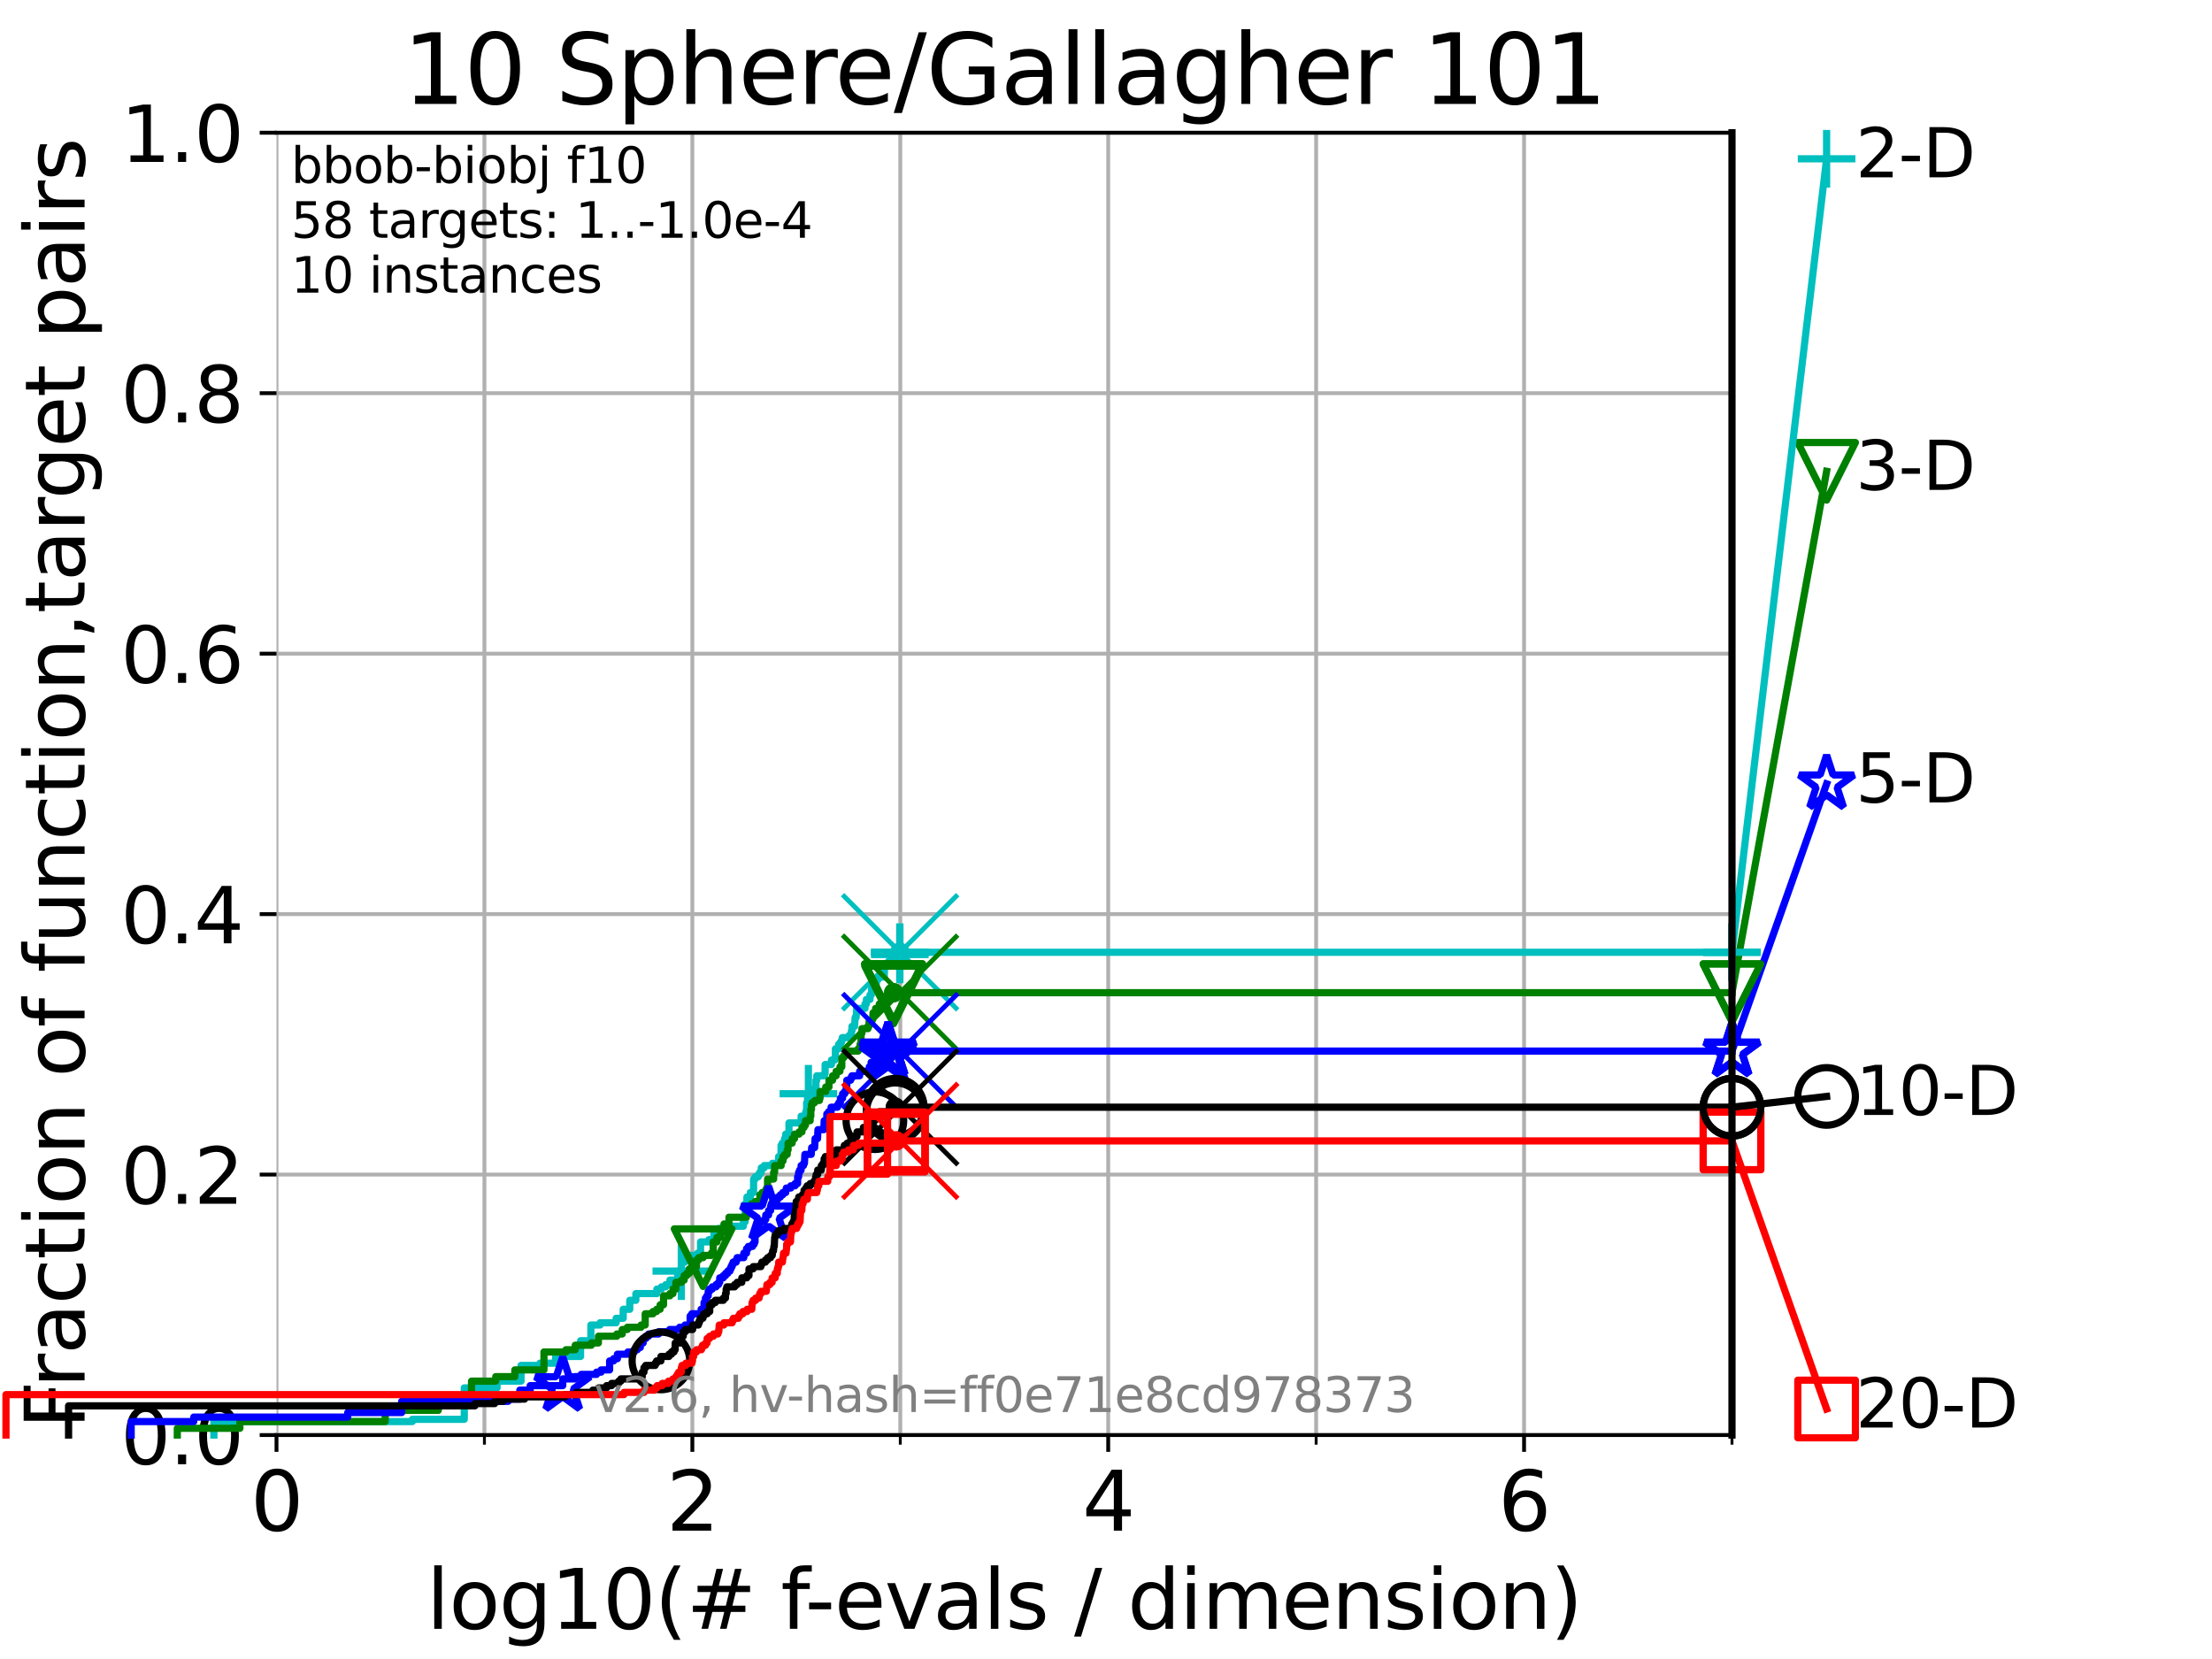 <?xml version="1.0" encoding="utf-8" standalone="no"?>
<!DOCTYPE svg PUBLIC "-//W3C//DTD SVG 1.1//EN"
  "http://www.w3.org/Graphics/SVG/1.1/DTD/svg11.dtd">
<svg xmlns:xlink="http://www.w3.org/1999/xlink" width="460.8pt" height="345.6pt" viewBox="0 0 460.8 345.6" xmlns="http://www.w3.org/2000/svg" version="1.1">
 <defs>
  <style type="text/css">*{stroke-linejoin: round; stroke-linecap: butt}</style>
 </defs>
 <g id="figure_1">
  <g id="patch_1">
   <path d="M 0 345.6 
L 460.8 345.6 
L 460.8 0 
L 0 0 
z
" style="fill: #ffffff"/>
  </g>
  <g id="axes_1">
   <g id="patch_2">
    <path d="M 57.6 298.944 
L 360.806 298.944 
L 360.806 27.648 
L 57.6 27.648 
z
" style="fill: #ffffff"/>
   </g>
   <g id="matplotlib.axis_1">
    <g id="xtick_1">
     <g id="line2d_1">
      <path d="M 57.6 298.944 
L 57.6 27.648 
" clip-path="url(#pc782cb2eb8)" style="fill: none; stroke: #b0b0b0; stroke-width: 0.8; stroke-linecap: square"/>
     </g>
     <g id="line2d_2">
      <defs>
       <path id="m66207d820f" d="M 0 0 
L 0 3.5 
" style="stroke: #000000; stroke-width: 0.8"/>
      </defs>
      <g>
       <use xlink:href="#m66207d820f" x="57.6" y="298.944" style="stroke: #000000; stroke-width: 0.8"/>
      </g>
     </g>
     <g id="text_1">
      <!-- 0 -->
      <g transform="translate(52.192 318.861) scale(0.17 -0.17)">
       <defs>
        <path id="DejaVuSans-30" d="M 2034 4250 
Q 1547 4250 1301 3770 
Q 1056 3291 1056 2328 
Q 1056 1369 1301 889 
Q 1547 409 2034 409 
Q 2525 409 2770 889 
Q 3016 1369 3016 2328 
Q 3016 3291 2770 3770 
Q 2525 4250 2034 4250 
z
M 2034 4750 
Q 2819 4750 3233 4129 
Q 3647 3509 3647 2328 
Q 3647 1150 3233 529 
Q 2819 -91 2034 -91 
Q 1250 -91 836 529 
Q 422 1150 422 2328 
Q 422 3509 836 4129 
Q 1250 4750 2034 4750 
z
" transform="scale(0.016)"/>
       </defs>
       <use xlink:href="#DejaVuSans-30"/>
      </g>
     </g>
    </g>
    <g id="xtick_2">
     <g id="line2d_3">
      <path d="M 144.23 298.944 
L 144.23 27.648 
" clip-path="url(#pc782cb2eb8)" style="fill: none; stroke: #b0b0b0; stroke-width: 0.8; stroke-linecap: square"/>
     </g>
     <g id="line2d_4">
      <g>
       <use xlink:href="#m66207d820f" x="144.23" y="298.944" style="stroke: #000000; stroke-width: 0.8"/>
      </g>
     </g>
     <g id="text_2">
      <!-- 2 -->
      <g transform="translate(138.822 318.861) scale(0.17 -0.17)">
       <defs>
        <path id="DejaVuSans-32" d="M 1228 531 
L 3431 531 
L 3431 0 
L 469 0 
L 469 531 
Q 828 903 1448 1529 
Q 2069 2156 2228 2338 
Q 2531 2678 2651 2914 
Q 2772 3150 2772 3378 
Q 2772 3750 2511 3984 
Q 2250 4219 1831 4219 
Q 1534 4219 1204 4116 
Q 875 4013 500 3803 
L 500 4441 
Q 881 4594 1212 4672 
Q 1544 4750 1819 4750 
Q 2544 4750 2975 4387 
Q 3406 4025 3406 3419 
Q 3406 3131 3298 2873 
Q 3191 2616 2906 2266 
Q 2828 2175 2409 1742 
Q 1991 1309 1228 531 
z
" transform="scale(0.016)"/>
       </defs>
       <use xlink:href="#DejaVuSans-32"/>
      </g>
     </g>
    </g>
    <g id="xtick_3">
     <g id="line2d_5">
      <path d="M 230.861 298.944 
L 230.861 27.648 
" clip-path="url(#pc782cb2eb8)" style="fill: none; stroke: #b0b0b0; stroke-width: 0.8; stroke-linecap: square"/>
     </g>
     <g id="line2d_6">
      <g>
       <use xlink:href="#m66207d820f" x="230.861" y="298.944" style="stroke: #000000; stroke-width: 0.8"/>
      </g>
     </g>
     <g id="text_3">
      <!-- 4 -->
      <g transform="translate(225.453 318.861) scale(0.17 -0.17)">
       <defs>
        <path id="DejaVuSans-34" d="M 2419 4116 
L 825 1625 
L 2419 1625 
L 2419 4116 
z
M 2253 4666 
L 3047 4666 
L 3047 1625 
L 3713 1625 
L 3713 1100 
L 3047 1100 
L 3047 0 
L 2419 0 
L 2419 1100 
L 313 1100 
L 313 1709 
L 2253 4666 
z
" transform="scale(0.016)"/>
       </defs>
       <use xlink:href="#DejaVuSans-34"/>
      </g>
     </g>
    </g>
    <g id="xtick_4">
     <g id="line2d_7">
      <path d="M 317.491 298.944 
L 317.491 27.648 
" clip-path="url(#pc782cb2eb8)" style="fill: none; stroke: #b0b0b0; stroke-width: 0.8; stroke-linecap: square"/>
     </g>
     <g id="line2d_8">
      <g>
       <use xlink:href="#m66207d820f" x="317.491" y="298.944" style="stroke: #000000; stroke-width: 0.8"/>
      </g>
     </g>
     <g id="text_4">
      <!-- 6 -->
      <g transform="translate(312.083 318.861) scale(0.17 -0.17)">
       <defs>
        <path id="DejaVuSans-36" d="M 2113 2584 
Q 1688 2584 1439 2293 
Q 1191 2003 1191 1497 
Q 1191 994 1439 701 
Q 1688 409 2113 409 
Q 2538 409 2786 701 
Q 3034 994 3034 1497 
Q 3034 2003 2786 2293 
Q 2538 2584 2113 2584 
z
M 3366 4563 
L 3366 3988 
Q 3128 4100 2886 4159 
Q 2644 4219 2406 4219 
Q 1781 4219 1451 3797 
Q 1122 3375 1075 2522 
Q 1259 2794 1537 2939 
Q 1816 3084 2150 3084 
Q 2853 3084 3261 2657 
Q 3669 2231 3669 1497 
Q 3669 778 3244 343 
Q 2819 -91 2113 -91 
Q 1303 -91 875 529 
Q 447 1150 447 2328 
Q 447 3434 972 4092 
Q 1497 4750 2381 4750 
Q 2619 4750 2861 4703 
Q 3103 4656 3366 4563 
z
" transform="scale(0.016)"/>
       </defs>
       <use xlink:href="#DejaVuSans-36"/>
      </g>
     </g>
    </g>
    <g id="xtick_5">
     <g id="line2d_9">
      <path d="M 100.915 298.944 
L 100.915 27.648 
" clip-path="url(#pc782cb2eb8)" style="fill: none; stroke: #b0b0b0; stroke-width: 0.8; stroke-linecap: square"/>
     </g>
     <g id="line2d_10">
      <defs>
       <path id="m4ffd63e452" d="M 0 0 
L 0 2 
" style="stroke: #000000; stroke-width: 0.6"/>
      </defs>
      <g>
       <use xlink:href="#m4ffd63e452" x="100.915" y="298.944" style="stroke: #000000; stroke-width: 0.6"/>
      </g>
     </g>
    </g>
    <g id="xtick_6">
     <g id="line2d_11">
      <path d="M 187.546 298.944 
L 187.546 27.648 
" clip-path="url(#pc782cb2eb8)" style="fill: none; stroke: #b0b0b0; stroke-width: 0.8; stroke-linecap: square"/>
     </g>
     <g id="line2d_12">
      <g>
       <use xlink:href="#m4ffd63e452" x="187.546" y="298.944" style="stroke: #000000; stroke-width: 0.6"/>
      </g>
     </g>
    </g>
    <g id="xtick_7">
     <g id="line2d_13">
      <path d="M 274.176 298.944 
L 274.176 27.648 
" clip-path="url(#pc782cb2eb8)" style="fill: none; stroke: #b0b0b0; stroke-width: 0.8; stroke-linecap: square"/>
     </g>
     <g id="line2d_14">
      <g>
       <use xlink:href="#m4ffd63e452" x="274.176" y="298.944" style="stroke: #000000; stroke-width: 0.6"/>
      </g>
     </g>
    </g>
    <g id="xtick_8">
     <g id="line2d_15">
      <path d="M 360.806 298.944 
L 360.806 27.648 
" clip-path="url(#pc782cb2eb8)" style="fill: none; stroke: #b0b0b0; stroke-width: 0.8; stroke-linecap: square"/>
     </g>
     <g id="line2d_16">
      <g>
       <use xlink:href="#m4ffd63e452" x="360.806" y="298.944" style="stroke: #000000; stroke-width: 0.6"/>
      </g>
     </g>
    </g>
    <g id="text_5">
     <!-- log10(# f-evals / dimension) -->
     <g transform="translate(88.823 339.314) scale(0.17 -0.17)">
      <defs>
       <path id="DejaVuSans-6c" d="M 603 4863 
L 1178 4863 
L 1178 0 
L 603 0 
L 603 4863 
z
" transform="scale(0.016)"/>
       <path id="DejaVuSans-6f" d="M 1959 3097 
Q 1497 3097 1228 2736 
Q 959 2375 959 1747 
Q 959 1119 1226 758 
Q 1494 397 1959 397 
Q 2419 397 2687 759 
Q 2956 1122 2956 1747 
Q 2956 2369 2687 2733 
Q 2419 3097 1959 3097 
z
M 1959 3584 
Q 2709 3584 3137 3096 
Q 3566 2609 3566 1747 
Q 3566 888 3137 398 
Q 2709 -91 1959 -91 
Q 1206 -91 779 398 
Q 353 888 353 1747 
Q 353 2609 779 3096 
Q 1206 3584 1959 3584 
z
" transform="scale(0.016)"/>
       <path id="DejaVuSans-67" d="M 2906 1791 
Q 2906 2416 2648 2759 
Q 2391 3103 1925 3103 
Q 1463 3103 1205 2759 
Q 947 2416 947 1791 
Q 947 1169 1205 825 
Q 1463 481 1925 481 
Q 2391 481 2648 825 
Q 2906 1169 2906 1791 
z
M 3481 434 
Q 3481 -459 3084 -895 
Q 2688 -1331 1869 -1331 
Q 1566 -1331 1297 -1286 
Q 1028 -1241 775 -1147 
L 775 -588 
Q 1028 -725 1275 -790 
Q 1522 -856 1778 -856 
Q 2344 -856 2625 -561 
Q 2906 -266 2906 331 
L 2906 616 
Q 2728 306 2450 153 
Q 2172 0 1784 0 
Q 1141 0 747 490 
Q 353 981 353 1791 
Q 353 2603 747 3093 
Q 1141 3584 1784 3584 
Q 2172 3584 2450 3431 
Q 2728 3278 2906 2969 
L 2906 3500 
L 3481 3500 
L 3481 434 
z
" transform="scale(0.016)"/>
       <path id="DejaVuSans-31" d="M 794 531 
L 1825 531 
L 1825 4091 
L 703 3866 
L 703 4441 
L 1819 4666 
L 2450 4666 
L 2450 531 
L 3481 531 
L 3481 0 
L 794 0 
L 794 531 
z
" transform="scale(0.016)"/>
       <path id="DejaVuSans-28" d="M 1984 4856 
Q 1566 4138 1362 3434 
Q 1159 2731 1159 2009 
Q 1159 1288 1364 580 
Q 1569 -128 1984 -844 
L 1484 -844 
Q 1016 -109 783 600 
Q 550 1309 550 2009 
Q 550 2706 781 3412 
Q 1013 4119 1484 4856 
L 1984 4856 
z
" transform="scale(0.016)"/>
       <path id="DejaVuSans-23" d="M 3272 2816 
L 2363 2816 
L 2100 1772 
L 3016 1772 
L 3272 2816 
z
M 2803 4594 
L 2478 3297 
L 3391 3297 
L 3719 4594 
L 4219 4594 
L 3897 3297 
L 4872 3297 
L 4872 2816 
L 3775 2816 
L 3519 1772 
L 4513 1772 
L 4513 1294 
L 3397 1294 
L 3072 0 
L 2572 0 
L 2894 1294 
L 1978 1294 
L 1656 0 
L 1153 0 
L 1478 1294 
L 494 1294 
L 494 1772 
L 1594 1772 
L 1856 2816 
L 850 2816 
L 850 3297 
L 1978 3297 
L 2297 4594 
L 2803 4594 
z
" transform="scale(0.016)"/>
       <path id="DejaVuSans-20" transform="scale(0.016)"/>
       <path id="DejaVuSans-66" d="M 2375 4863 
L 2375 4384 
L 1825 4384 
Q 1516 4384 1395 4259 
Q 1275 4134 1275 3809 
L 1275 3500 
L 2222 3500 
L 2222 3053 
L 1275 3053 
L 1275 0 
L 697 0 
L 697 3053 
L 147 3053 
L 147 3500 
L 697 3500 
L 697 3744 
Q 697 4328 969 4595 
Q 1241 4863 1831 4863 
L 2375 4863 
z
" transform="scale(0.016)"/>
       <path id="DejaVuSans-2d" d="M 313 2009 
L 1997 2009 
L 1997 1497 
L 313 1497 
L 313 2009 
z
" transform="scale(0.016)"/>
       <path id="DejaVuSans-65" d="M 3597 1894 
L 3597 1613 
L 953 1613 
Q 991 1019 1311 708 
Q 1631 397 2203 397 
Q 2534 397 2845 478 
Q 3156 559 3463 722 
L 3463 178 
Q 3153 47 2828 -22 
Q 2503 -91 2169 -91 
Q 1331 -91 842 396 
Q 353 884 353 1716 
Q 353 2575 817 3079 
Q 1281 3584 2069 3584 
Q 2775 3584 3186 3129 
Q 3597 2675 3597 1894 
z
M 3022 2063 
Q 3016 2534 2758 2815 
Q 2500 3097 2075 3097 
Q 1594 3097 1305 2825 
Q 1016 2553 972 2059 
L 3022 2063 
z
" transform="scale(0.016)"/>
       <path id="DejaVuSans-76" d="M 191 3500 
L 800 3500 
L 1894 563 
L 2988 3500 
L 3597 3500 
L 2284 0 
L 1503 0 
L 191 3500 
z
" transform="scale(0.016)"/>
       <path id="DejaVuSans-61" d="M 2194 1759 
Q 1497 1759 1228 1600 
Q 959 1441 959 1056 
Q 959 750 1161 570 
Q 1363 391 1709 391 
Q 2188 391 2477 730 
Q 2766 1069 2766 1631 
L 2766 1759 
L 2194 1759 
z
M 3341 1997 
L 3341 0 
L 2766 0 
L 2766 531 
Q 2569 213 2275 61 
Q 1981 -91 1556 -91 
Q 1019 -91 701 211 
Q 384 513 384 1019 
Q 384 1609 779 1909 
Q 1175 2209 1959 2209 
L 2766 2209 
L 2766 2266 
Q 2766 2663 2505 2880 
Q 2244 3097 1772 3097 
Q 1472 3097 1187 3025 
Q 903 2953 641 2809 
L 641 3341 
Q 956 3463 1253 3523 
Q 1550 3584 1831 3584 
Q 2591 3584 2966 3190 
Q 3341 2797 3341 1997 
z
" transform="scale(0.016)"/>
       <path id="DejaVuSans-73" d="M 2834 3397 
L 2834 2853 
Q 2591 2978 2328 3040 
Q 2066 3103 1784 3103 
Q 1356 3103 1142 2972 
Q 928 2841 928 2578 
Q 928 2378 1081 2264 
Q 1234 2150 1697 2047 
L 1894 2003 
Q 2506 1872 2764 1633 
Q 3022 1394 3022 966 
Q 3022 478 2636 193 
Q 2250 -91 1575 -91 
Q 1294 -91 989 -36 
Q 684 19 347 128 
L 347 722 
Q 666 556 975 473 
Q 1284 391 1588 391 
Q 1994 391 2212 530 
Q 2431 669 2431 922 
Q 2431 1156 2273 1281 
Q 2116 1406 1581 1522 
L 1381 1569 
Q 847 1681 609 1914 
Q 372 2147 372 2553 
Q 372 3047 722 3315 
Q 1072 3584 1716 3584 
Q 2034 3584 2315 3537 
Q 2597 3491 2834 3397 
z
" transform="scale(0.016)"/>
       <path id="DejaVuSans-2f" d="M 1625 4666 
L 2156 4666 
L 531 -594 
L 0 -594 
L 1625 4666 
z
" transform="scale(0.016)"/>
       <path id="DejaVuSans-64" d="M 2906 2969 
L 2906 4863 
L 3481 4863 
L 3481 0 
L 2906 0 
L 2906 525 
Q 2725 213 2448 61 
Q 2172 -91 1784 -91 
Q 1150 -91 751 415 
Q 353 922 353 1747 
Q 353 2572 751 3078 
Q 1150 3584 1784 3584 
Q 2172 3584 2448 3432 
Q 2725 3281 2906 2969 
z
M 947 1747 
Q 947 1113 1208 752 
Q 1469 391 1925 391 
Q 2381 391 2643 752 
Q 2906 1113 2906 1747 
Q 2906 2381 2643 2742 
Q 2381 3103 1925 3103 
Q 1469 3103 1208 2742 
Q 947 2381 947 1747 
z
" transform="scale(0.016)"/>
       <path id="DejaVuSans-69" d="M 603 3500 
L 1178 3500 
L 1178 0 
L 603 0 
L 603 3500 
z
M 603 4863 
L 1178 4863 
L 1178 4134 
L 603 4134 
L 603 4863 
z
" transform="scale(0.016)"/>
       <path id="DejaVuSans-6d" d="M 3328 2828 
Q 3544 3216 3844 3400 
Q 4144 3584 4550 3584 
Q 5097 3584 5394 3201 
Q 5691 2819 5691 2113 
L 5691 0 
L 5113 0 
L 5113 2094 
Q 5113 2597 4934 2840 
Q 4756 3084 4391 3084 
Q 3944 3084 3684 2787 
Q 3425 2491 3425 1978 
L 3425 0 
L 2847 0 
L 2847 2094 
Q 2847 2600 2669 2842 
Q 2491 3084 2119 3084 
Q 1678 3084 1418 2786 
Q 1159 2488 1159 1978 
L 1159 0 
L 581 0 
L 581 3500 
L 1159 3500 
L 1159 2956 
Q 1356 3278 1631 3431 
Q 1906 3584 2284 3584 
Q 2666 3584 2933 3390 
Q 3200 3197 3328 2828 
z
" transform="scale(0.016)"/>
       <path id="DejaVuSans-6e" d="M 3513 2113 
L 3513 0 
L 2938 0 
L 2938 2094 
Q 2938 2591 2744 2837 
Q 2550 3084 2163 3084 
Q 1697 3084 1428 2787 
Q 1159 2491 1159 1978 
L 1159 0 
L 581 0 
L 581 3500 
L 1159 3500 
L 1159 2956 
Q 1366 3272 1645 3428 
Q 1925 3584 2291 3584 
Q 2894 3584 3203 3211 
Q 3513 2838 3513 2113 
z
" transform="scale(0.016)"/>
       <path id="DejaVuSans-29" d="M 513 4856 
L 1013 4856 
Q 1481 4119 1714 3412 
Q 1947 2706 1947 2009 
Q 1947 1309 1714 600 
Q 1481 -109 1013 -844 
L 513 -844 
Q 928 -128 1133 580 
Q 1338 1288 1338 2009 
Q 1338 2731 1133 3434 
Q 928 4138 513 4856 
z
" transform="scale(0.016)"/>
      </defs>
      <use xlink:href="#DejaVuSans-6c"/>
      <use xlink:href="#DejaVuSans-6f" x="27.783"/>
      <use xlink:href="#DejaVuSans-67" x="88.965"/>
      <use xlink:href="#DejaVuSans-31" x="152.441"/>
      <use xlink:href="#DejaVuSans-30" x="216.064"/>
      <use xlink:href="#DejaVuSans-28" x="279.688"/>
      <use xlink:href="#DejaVuSans-23" x="318.701"/>
      <use xlink:href="#DejaVuSans-20" x="402.49"/>
      <use xlink:href="#DejaVuSans-66" x="434.277"/>
      <use xlink:href="#DejaVuSans-2d" x="463.982"/>
      <use xlink:href="#DejaVuSans-65" x="500.066"/>
      <use xlink:href="#DejaVuSans-76" x="561.59"/>
      <use xlink:href="#DejaVuSans-61" x="620.77"/>
      <use xlink:href="#DejaVuSans-6c" x="682.049"/>
      <use xlink:href="#DejaVuSans-73" x="709.832"/>
      <use xlink:href="#DejaVuSans-20" x="761.932"/>
      <use xlink:href="#DejaVuSans-2f" x="793.719"/>
      <use xlink:href="#DejaVuSans-20" x="827.41"/>
      <use xlink:href="#DejaVuSans-64" x="859.197"/>
      <use xlink:href="#DejaVuSans-69" x="922.674"/>
      <use xlink:href="#DejaVuSans-6d" x="950.457"/>
      <use xlink:href="#DejaVuSans-65" x="1047.869"/>
      <use xlink:href="#DejaVuSans-6e" x="1109.393"/>
      <use xlink:href="#DejaVuSans-73" x="1172.771"/>
      <use xlink:href="#DejaVuSans-69" x="1224.871"/>
      <use xlink:href="#DejaVuSans-6f" x="1252.654"/>
      <use xlink:href="#DejaVuSans-6e" x="1313.836"/>
      <use xlink:href="#DejaVuSans-29" x="1377.215"/>
     </g>
    </g>
   </g>
   <g id="matplotlib.axis_2">
    <g id="ytick_1">
     <g id="line2d_17">
      <path d="M 57.6 298.944 
L 360.806 298.944 
" clip-path="url(#pc782cb2eb8)" style="fill: none; stroke: #b0b0b0; stroke-width: 0.8; stroke-linecap: square"/>
     </g>
     <g id="line2d_18">
      <defs>
       <path id="m35da19d9de" d="M 0 0 
L -3.5 0 
" style="stroke: #000000; stroke-width: 0.8"/>
      </defs>
      <g>
       <use xlink:href="#m35da19d9de" x="57.6" y="298.944" style="stroke: #000000; stroke-width: 0.8"/>
      </g>
     </g>
     <g id="text_6">
      <!-- 0.0 -->
      <g transform="translate(25.155 305.023) scale(0.16 -0.16)">
       <defs>
        <path id="DejaVuSans-2e" d="M 684 794 
L 1344 794 
L 1344 0 
L 684 0 
L 684 794 
z
" transform="scale(0.016)"/>
       </defs>
       <use xlink:href="#DejaVuSans-30"/>
       <use xlink:href="#DejaVuSans-2e" x="63.623"/>
       <use xlink:href="#DejaVuSans-30" x="95.41"/>
      </g>
     </g>
    </g>
    <g id="ytick_2">
     <g id="line2d_19">
      <path d="M 57.6 244.685 
L 360.806 244.685 
" clip-path="url(#pc782cb2eb8)" style="fill: none; stroke: #b0b0b0; stroke-width: 0.8; stroke-linecap: square"/>
     </g>
     <g id="line2d_20">
      <g>
       <use xlink:href="#m35da19d9de" x="57.6" y="244.685" style="stroke: #000000; stroke-width: 0.8"/>
      </g>
     </g>
     <g id="text_7">
      <!-- 0.2 -->
      <g transform="translate(25.155 250.764) scale(0.16 -0.16)">
       <use xlink:href="#DejaVuSans-30"/>
       <use xlink:href="#DejaVuSans-2e" x="63.623"/>
       <use xlink:href="#DejaVuSans-32" x="95.41"/>
      </g>
     </g>
    </g>
    <g id="ytick_3">
     <g id="line2d_21">
      <path d="M 57.6 190.426 
L 360.806 190.426 
" clip-path="url(#pc782cb2eb8)" style="fill: none; stroke: #b0b0b0; stroke-width: 0.8; stroke-linecap: square"/>
     </g>
     <g id="line2d_22">
      <g>
       <use xlink:href="#m35da19d9de" x="57.6" y="190.426" style="stroke: #000000; stroke-width: 0.8"/>
      </g>
     </g>
     <g id="text_8">
      <!-- 0.4 -->
      <g transform="translate(25.155 196.504) scale(0.16 -0.16)">
       <use xlink:href="#DejaVuSans-30"/>
       <use xlink:href="#DejaVuSans-2e" x="63.623"/>
       <use xlink:href="#DejaVuSans-34" x="95.41"/>
      </g>
     </g>
    </g>
    <g id="ytick_4">
     <g id="line2d_23">
      <path d="M 57.6 136.166 
L 360.806 136.166 
" clip-path="url(#pc782cb2eb8)" style="fill: none; stroke: #b0b0b0; stroke-width: 0.8; stroke-linecap: square"/>
     </g>
     <g id="line2d_24">
      <g>
       <use xlink:href="#m35da19d9de" x="57.6" y="136.166" style="stroke: #000000; stroke-width: 0.8"/>
      </g>
     </g>
     <g id="text_9">
      <!-- 0.6 -->
      <g transform="translate(25.155 142.245) scale(0.16 -0.16)">
       <use xlink:href="#DejaVuSans-30"/>
       <use xlink:href="#DejaVuSans-2e" x="63.623"/>
       <use xlink:href="#DejaVuSans-36" x="95.41"/>
      </g>
     </g>
    </g>
    <g id="ytick_5">
     <g id="line2d_25">
      <path d="M 57.6 81.907 
L 360.806 81.907 
" clip-path="url(#pc782cb2eb8)" style="fill: none; stroke: #b0b0b0; stroke-width: 0.8; stroke-linecap: square"/>
     </g>
     <g id="line2d_26">
      <g>
       <use xlink:href="#m35da19d9de" x="57.6" y="81.907" style="stroke: #000000; stroke-width: 0.8"/>
      </g>
     </g>
     <g id="text_10">
      <!-- 0.8 -->
      <g transform="translate(25.155 87.986) scale(0.16 -0.16)">
       <defs>
        <path id="DejaVuSans-38" d="M 2034 2216 
Q 1584 2216 1326 1975 
Q 1069 1734 1069 1313 
Q 1069 891 1326 650 
Q 1584 409 2034 409 
Q 2484 409 2743 651 
Q 3003 894 3003 1313 
Q 3003 1734 2745 1975 
Q 2488 2216 2034 2216 
z
M 1403 2484 
Q 997 2584 770 2862 
Q 544 3141 544 3541 
Q 544 4100 942 4425 
Q 1341 4750 2034 4750 
Q 2731 4750 3128 4425 
Q 3525 4100 3525 3541 
Q 3525 3141 3298 2862 
Q 3072 2584 2669 2484 
Q 3125 2378 3379 2068 
Q 3634 1759 3634 1313 
Q 3634 634 3220 271 
Q 2806 -91 2034 -91 
Q 1263 -91 848 271 
Q 434 634 434 1313 
Q 434 1759 690 2068 
Q 947 2378 1403 2484 
z
M 1172 3481 
Q 1172 3119 1398 2916 
Q 1625 2713 2034 2713 
Q 2441 2713 2670 2916 
Q 2900 3119 2900 3481 
Q 2900 3844 2670 4047 
Q 2441 4250 2034 4250 
Q 1625 4250 1398 4047 
Q 1172 3844 1172 3481 
z
" transform="scale(0.016)"/>
       </defs>
       <use xlink:href="#DejaVuSans-30"/>
       <use xlink:href="#DejaVuSans-2e" x="63.623"/>
       <use xlink:href="#DejaVuSans-38" x="95.41"/>
      </g>
     </g>
    </g>
    <g id="ytick_6">
     <g id="line2d_27">
      <path d="M 57.6 27.648 
L 360.806 27.648 
" clip-path="url(#pc782cb2eb8)" style="fill: none; stroke: #b0b0b0; stroke-width: 0.8; stroke-linecap: square"/>
     </g>
     <g id="line2d_28">
      <g>
       <use xlink:href="#m35da19d9de" x="57.6" y="27.648" style="stroke: #000000; stroke-width: 0.8"/>
      </g>
     </g>
     <g id="text_11">
      <!-- 1.0 -->
      <g transform="translate(25.155 33.727) scale(0.16 -0.16)">
       <use xlink:href="#DejaVuSans-31"/>
       <use xlink:href="#DejaVuSans-2e" x="63.623"/>
       <use xlink:href="#DejaVuSans-30" x="95.41"/>
      </g>
     </g>
    </g>
    <g id="text_12">
     <!-- Fraction of function,target pairs -->
     <g transform="translate(17.62 297.681) rotate(-90) scale(0.17 -0.17)">
      <defs>
       <path id="DejaVuSans-46" d="M 628 4666 
L 3309 4666 
L 3309 4134 
L 1259 4134 
L 1259 2759 
L 3109 2759 
L 3109 2228 
L 1259 2228 
L 1259 0 
L 628 0 
L 628 4666 
z
" transform="scale(0.016)"/>
       <path id="DejaVuSans-72" d="M 2631 2963 
Q 2534 3019 2420 3045 
Q 2306 3072 2169 3072 
Q 1681 3072 1420 2755 
Q 1159 2438 1159 1844 
L 1159 0 
L 581 0 
L 581 3500 
L 1159 3500 
L 1159 2956 
Q 1341 3275 1631 3429 
Q 1922 3584 2338 3584 
Q 2397 3584 2469 3576 
Q 2541 3569 2628 3553 
L 2631 2963 
z
" transform="scale(0.016)"/>
       <path id="DejaVuSans-63" d="M 3122 3366 
L 3122 2828 
Q 2878 2963 2633 3030 
Q 2388 3097 2138 3097 
Q 1578 3097 1268 2742 
Q 959 2388 959 1747 
Q 959 1106 1268 751 
Q 1578 397 2138 397 
Q 2388 397 2633 464 
Q 2878 531 3122 666 
L 3122 134 
Q 2881 22 2623 -34 
Q 2366 -91 2075 -91 
Q 1284 -91 818 406 
Q 353 903 353 1747 
Q 353 2603 823 3093 
Q 1294 3584 2113 3584 
Q 2378 3584 2631 3529 
Q 2884 3475 3122 3366 
z
" transform="scale(0.016)"/>
       <path id="DejaVuSans-74" d="M 1172 4494 
L 1172 3500 
L 2356 3500 
L 2356 3053 
L 1172 3053 
L 1172 1153 
Q 1172 725 1289 603 
Q 1406 481 1766 481 
L 2356 481 
L 2356 0 
L 1766 0 
Q 1100 0 847 248 
Q 594 497 594 1153 
L 594 3053 
L 172 3053 
L 172 3500 
L 594 3500 
L 594 4494 
L 1172 4494 
z
" transform="scale(0.016)"/>
       <path id="DejaVuSans-75" d="M 544 1381 
L 544 3500 
L 1119 3500 
L 1119 1403 
Q 1119 906 1312 657 
Q 1506 409 1894 409 
Q 2359 409 2629 706 
Q 2900 1003 2900 1516 
L 2900 3500 
L 3475 3500 
L 3475 0 
L 2900 0 
L 2900 538 
Q 2691 219 2414 64 
Q 2138 -91 1772 -91 
Q 1169 -91 856 284 
Q 544 659 544 1381 
z
M 1991 3584 
L 1991 3584 
z
" transform="scale(0.016)"/>
       <path id="DejaVuSans-2c" d="M 750 794 
L 1409 794 
L 1409 256 
L 897 -744 
L 494 -744 
L 750 256 
L 750 794 
z
" transform="scale(0.016)"/>
       <path id="DejaVuSans-70" d="M 1159 525 
L 1159 -1331 
L 581 -1331 
L 581 3500 
L 1159 3500 
L 1159 2969 
Q 1341 3281 1617 3432 
Q 1894 3584 2278 3584 
Q 2916 3584 3314 3078 
Q 3713 2572 3713 1747 
Q 3713 922 3314 415 
Q 2916 -91 2278 -91 
Q 1894 -91 1617 61 
Q 1341 213 1159 525 
z
M 3116 1747 
Q 3116 2381 2855 2742 
Q 2594 3103 2138 3103 
Q 1681 3103 1420 2742 
Q 1159 2381 1159 1747 
Q 1159 1113 1420 752 
Q 1681 391 2138 391 
Q 2594 391 2855 752 
Q 3116 1113 3116 1747 
z
" transform="scale(0.016)"/>
      </defs>
      <use xlink:href="#DejaVuSans-46"/>
      <use xlink:href="#DejaVuSans-72" x="50.27"/>
      <use xlink:href="#DejaVuSans-61" x="91.383"/>
      <use xlink:href="#DejaVuSans-63" x="152.662"/>
      <use xlink:href="#DejaVuSans-74" x="207.643"/>
      <use xlink:href="#DejaVuSans-69" x="246.852"/>
      <use xlink:href="#DejaVuSans-6f" x="274.635"/>
      <use xlink:href="#DejaVuSans-6e" x="335.816"/>
      <use xlink:href="#DejaVuSans-20" x="399.195"/>
      <use xlink:href="#DejaVuSans-6f" x="430.982"/>
      <use xlink:href="#DejaVuSans-66" x="492.164"/>
      <use xlink:href="#DejaVuSans-20" x="527.369"/>
      <use xlink:href="#DejaVuSans-66" x="559.156"/>
      <use xlink:href="#DejaVuSans-75" x="594.361"/>
      <use xlink:href="#DejaVuSans-6e" x="657.74"/>
      <use xlink:href="#DejaVuSans-63" x="721.119"/>
      <use xlink:href="#DejaVuSans-74" x="776.1"/>
      <use xlink:href="#DejaVuSans-69" x="815.309"/>
      <use xlink:href="#DejaVuSans-6f" x="843.092"/>
      <use xlink:href="#DejaVuSans-6e" x="904.273"/>
      <use xlink:href="#DejaVuSans-2c" x="967.652"/>
      <use xlink:href="#DejaVuSans-74" x="999.439"/>
      <use xlink:href="#DejaVuSans-61" x="1038.648"/>
      <use xlink:href="#DejaVuSans-72" x="1099.928"/>
      <use xlink:href="#DejaVuSans-67" x="1139.291"/>
      <use xlink:href="#DejaVuSans-65" x="1202.768"/>
      <use xlink:href="#DejaVuSans-74" x="1264.291"/>
      <use xlink:href="#DejaVuSans-20" x="1303.5"/>
      <use xlink:href="#DejaVuSans-70" x="1335.287"/>
      <use xlink:href="#DejaVuSans-61" x="1398.764"/>
      <use xlink:href="#DejaVuSans-69" x="1460.043"/>
      <use xlink:href="#DejaVuSans-72" x="1487.826"/>
      <use xlink:href="#DejaVuSans-73" x="1528.939"/>
     </g>
    </g>
   </g>
   <g id="line2d_29">
    <defs>
     <path id="meacea474c2" d="M 0 1.5 
C 0.398 1.5 0.779 1.342 1.061 1.061 
C 1.342 0.779 1.5 0.398 1.5 0 
C 1.5 -0.398 1.342 -0.779 1.061 -1.061 
C 0.779 -1.342 0.398 -1.5 0 -1.5 
C -0.398 -1.5 -0.779 -1.342 -1.061 -1.061 
C -1.342 -0.779 -1.5 -0.398 -1.5 0 
C -1.5 0.398 -1.342 0.779 -1.061 1.061 
C -0.779 1.342 -0.398 1.5 0 1.5 
z
" style="stroke: #00bfbf"/>
    </defs>
    <g>
     <use xlink:href="#meacea474c2" x="187.451" y="198.377" style="fill: #00bfbf; stroke: #00bfbf"/>
     <use xlink:href="#meacea474c2" x="187.451" y="198.377" style="fill: #00bfbf; stroke: #00bfbf"/>
    </g>
   </g>
   <g id="line2d_30">
    <path d="M 44.561 298.944 
L 44.561 296.137 
L 85.894 296.137 
L 85.894 295.67 
L 96.718 295.67 
L 96.718 289.121 
L 103.544 289.121 
L 103.544 287.718 
L 108.543 287.718 
L 108.543 284.444 
L 112.488 284.444 
L 112.488 283.976 
L 115.747 283.976 
L 115.747 282.573 
L 120.944 282.573 
L 120.944 279.298 
L 123.088 279.298 
L 123.088 276.024 
L 125.012 276.024 
L 125.012 275.556 
L 128.354 275.556 
L 128.354 274.621 
L 129.826 274.621 
L 129.826 272.75 
L 131.191 272.75 
L 131.191 270.879 
L 132.464 270.879 
L 132.464 269.476 
L 136.837 269.476 
L 136.837 268.54 
L 137.788 268.54 
L 137.788 268.072 
L 138.693 268.072 
L 138.693 267.605 
L 139.556 267.605 
L 139.556 266.669 
L 141.173 266.669 
L 141.173 264.798 
L 141.932 264.798 
L 141.932 262.927 
L 142.662 262.927 
L 142.662 262.459 
L 143.364 262.459 
L 143.364 261.524 
L 145.327 261.524 
L 145.327 261.056 
L 145.938 261.056 
L 145.938 258.717 
L 147.66 258.717 
L 147.66 258.25 
L 148.727 258.25 
L 148.727 256.379 
L 149.736 256.379 
L 149.736 255.911 
L 150.694 255.911 
L 150.694 255.443 
L 154.865 255.443 
L 154.865 254.508 
L 155.235 254.508 
L 155.235 250.766 
L 155.599 250.766 
L 155.599 249.362 
L 156.305 249.362 
L 156.305 248.427 
L 156.985 248.427 
L 156.985 245.62 
L 157.317 245.62 
L 157.317 245.153 
L 157.962 245.153 
L 157.962 244.685 
L 158.277 244.685 
L 158.277 244.217 
L 158.586 244.217 
L 158.586 243.282 
L 159.19 243.282 
L 159.19 242.814 
L 160.894 242.814 
L 160.894 242.346 
L 162.205 242.346 
L 162.205 240.943 
L 162.705 240.943 
L 162.705 238.604 
L 162.95 238.604 
L 162.95 238.136 
L 163.43 238.136 
L 163.43 237.201 
L 163.666 237.201 
L 163.666 236.265 
L 164.356 236.265 
L 164.356 233.927 
L 166.888 233.927 
L 166.888 232.523 
L 167.85 232.523 
L 167.85 231.588 
L 168.037 231.588 
L 168.037 229.717 
L 168.222 229.717 
L 168.222 228.781 
L 168.405 228.781 
L 168.405 227.846 
L 169.12 227.846 
L 169.12 226.91 
L 169.977 226.91 
L 169.977 225.039 
L 170.143 225.039 
L 170.143 224.104 
L 171.735 224.104 
L 171.735 223.636 
L 171.887 223.636 
L 171.887 221.765 
L 173.202 221.765 
L 173.202 220.829 
L 173.895 220.829 
L 173.895 220.362 
L 174.03 220.362 
L 174.03 218.491 
L 174.694 218.491 
L 174.694 217.555 
L 175.081 217.555 
L 175.081 217.087 
L 175.334 217.087 
L 175.334 216.62 
L 175.46 216.62 
L 175.46 216.152 
L 176.905 216.152 
L 176.905 215.684 
L 177.363 215.684 
L 177.363 214.749 
L 177.476 214.749 
L 177.476 213.813 
L 178.03 213.813 
L 178.139 211.942 
L 178.355 211.942 
L 178.462 210.071 
L 180.194 210.071 
L 180.194 209.136 
L 180.483 209.136 
L 180.483 208.2 
L 181.235 208.2 
L 181.235 207.265 
L 181.509 207.265 
L 181.6 205.861 
L 181.957 205.861 
L 181.957 205.394 
L 182.309 205.394 
L 182.309 204.926 
L 182.568 204.926 
L 182.568 203.99 
L 182.992 203.99 
L 182.992 203.523 
L 184.21 203.523 
L 184.288 200.716 
L 185.13 200.716 
L 185.13 200.248 
L 185.792 200.248 
L 185.792 199.781 
L 186.079 199.781 
L 186.079 199.313 
L 186.501 199.313 
L 186.501 198.845 
L 187.451 198.845 
L 187.451 198.377 
L 360.806 198.377 
L 360.806 198.377 
" style="fill: none; stroke: #00bfbf; stroke-width: 1.5; stroke-linecap: square"/>
   </g>
   <g id="line2d_31">
    <defs>
     <path id="md57ccf1d0b" d="M -6 0 
L 6 0 
M 0 6 
L 0 -6 
" style="stroke: #00bfbf; stroke-width: 1.5"/>
    </defs>
    <g>
     <use xlink:href="#md57ccf1d0b" x="141.932" y="264.798" style="fill-opacity: 0; stroke: #00bfbf; stroke-width: 1.5"/>
     <use xlink:href="#md57ccf1d0b" x="168.405" y="227.846" style="fill-opacity: 0; stroke: #00bfbf; stroke-width: 1.5"/>
     <use xlink:href="#md57ccf1d0b" x="187.451" y="198.845" style="fill-opacity: 0; stroke: #00bfbf; stroke-width: 1.5"/>
     <use xlink:href="#md57ccf1d0b" x="187.451" y="198.377" style="fill-opacity: 0; stroke: #00bfbf; stroke-width: 1.5"/>
     <use xlink:href="#md57ccf1d0b" x="187.451" y="198.377" style="fill-opacity: 0; stroke: #00bfbf; stroke-width: 1.5"/>
     <use xlink:href="#md57ccf1d0b" x="360.806" y="198.377" style="fill-opacity: 0; stroke: #00bfbf; stroke-width: 1.5"/>
    </g>
   </g>
   <g id="line2d_32">
    <path style="fill: none; stroke: #00bfbf; stroke-width: 1.5; stroke-linecap: square"/>
    <g/>
   </g>
   <g id="line2d_33">
    <path d="M 187.508 198.377 
" clip-path="url(#pc782cb2eb8)" style="fill: none; stroke: #00bfbf; stroke-width: 1.5; stroke-linecap: square"/>
    <defs>
     <path id="mbb39e07eba" d="M -12 12 
L 12 -12 
M -12 -12 
L 12 12 
" style="stroke: #00bfbf"/>
    </defs>
    <g clip-path="url(#pc782cb2eb8)">
     <use xlink:href="#mbb39e07eba" x="187.508" y="198.377" style="fill: #00bfbf; stroke: #00bfbf"/>
    </g>
   </g>
   <g id="line2d_34">
    <defs>
     <path id="md0143c0f41" d="M 0 1.5 
C 0.398 1.5 0.779 1.342 1.061 1.061 
C 1.342 0.779 1.5 0.398 1.5 0 
C 1.5 -0.398 1.342 -0.779 1.061 -1.061 
C 0.779 -1.342 0.398 -1.5 0 -1.5 
C -0.398 -1.5 -0.779 -1.342 -1.061 -1.061 
C -1.342 -0.779 -1.5 -0.398 -1.5 0 
C -1.5 0.398 -1.342 0.779 -1.061 1.061 
C -0.779 1.342 -0.398 1.5 0 1.5 
z
" style="stroke: #008000"/>
    </defs>
    <g>
     <use xlink:href="#md0143c0f41" x="186.153" y="206.797" style="fill: #008000; stroke: #008000"/>
     <use xlink:href="#md0143c0f41" x="186.153" y="206.797" style="fill: #008000; stroke: #008000"/>
    </g>
   </g>
   <g id="line2d_35">
    <path d="M 36.933 298.944 
L 36.933 297.541 
L 49.973 297.541 
L 49.973 296.137 
L 80.249 296.137 
L 80.249 293.799 
L 91.306 293.799 
L 91.306 290.992 
L 98.223 290.992 
L 98.223 287.718 
L 103.27 287.718 
L 103.27 286.782 
L 107.245 286.782 
L 107.245 285.379 
L 113.317 285.379 
L 113.317 281.637 
L 117.9 281.637 
L 117.9 281.169 
L 119.831 281.169 
L 119.831 280.234 
L 123.184 280.234 
L 123.184 279.766 
L 124.66 279.766 
L 124.66 278.363 
L 128.499 278.363 
L 128.499 277.895 
L 129.623 277.895 
L 129.623 276.96 
L 130.683 276.96 
L 130.683 276.492 
L 133.546 276.492 
L 133.546 276.024 
L 134.411 276.024 
L 134.411 273.685 
L 136.03 273.685 
L 136.03 273.218 
L 136.79 273.218 
L 136.79 272.75 
L 137.521 272.75 
L 137.521 271.814 
L 138.224 271.814 
L 138.224 269.943 
L 139.556 269.943 
L 139.556 269.476 
L 140.189 269.476 
L 140.189 268.54 
L 140.801 268.54 
L 140.801 267.137 
L 141.968 267.137 
L 141.968 266.669 
L 142.525 266.669 
L 142.525 265.734 
L 143.066 265.734 
L 143.066 265.266 
L 143.593 265.266 
L 143.593 264.33 
L 144.603 264.33 
L 144.603 263.863 
L 145.088 263.863 
L 145.088 262.459 
L 145.562 262.459 
L 145.562 261.992 
L 146.474 261.992 
L 146.474 261.524 
L 148.176 261.524 
L 148.176 261.056 
L 148.578 261.056 
L 148.578 258.717 
L 149.358 258.717 
L 149.358 257.782 
L 150.107 257.782 
L 150.107 256.846 
L 150.47 256.846 
L 150.47 256.379 
L 150.827 256.379 
L 150.827 254.975 
L 151.858 254.975 
L 151.858 253.572 
L 155.495 253.572 
L 155.495 252.637 
L 155.769 252.637 
L 155.769 251.233 
L 156.567 251.233 
L 156.567 250.766 
L 157.332 250.766 
L 157.332 250.298 
L 158.306 250.298 
L 158.306 248.895 
L 158.775 248.895 
L 158.775 248.427 
L 159.457 248.427 
L 159.457 247.959 
L 159.679 247.959 
L 159.679 247.491 
L 159.899 247.491 
L 159.899 245.62 
L 161.164 245.62 
L 161.164 244.217 
L 161.367 244.217 
L 161.367 242.814 
L 162.728 242.814 
L 162.728 241.878 
L 163.1 241.878 
L 163.1 240.943 
L 163.464 240.943 
L 163.464 240.475 
L 163.998 240.475 
L 163.998 239.54 
L 164.173 239.54 
L 164.173 238.136 
L 165.022 238.136 
L 165.022 237.201 
L 165.514 237.201 
L 165.514 236.265 
L 166.461 236.265 
L 166.461 235.798 
L 167.066 235.798 
L 167.066 234.862 
L 167.508 234.862 
L 167.508 234.394 
L 167.797 234.394 
L 167.797 233.459 
L 168.774 233.459 
L 168.774 232.523 
L 168.91 232.523 
L 168.91 231.12 
L 169.044 231.12 
L 169.044 230.184 
L 169.178 230.184 
L 169.178 229.717 
L 169.703 229.717 
L 169.703 229.249 
L 170.712 229.249 
L 170.712 228.781 
L 170.834 228.781 
L 170.834 227.378 
L 172.016 227.378 
L 172.016 226.442 
L 172.691 226.442 
L 172.691 225.039 
L 173.449 225.039 
L 173.449 224.104 
L 174.178 224.104 
L 174.178 223.168 
L 174.977 223.168 
L 174.977 222.233 
L 175.364 222.233 
L 175.364 220.362 
L 175.744 220.362 
L 175.744 219.894 
L 176.208 219.894 
L 176.299 218.958 
L 178.774 218.958 
L 178.774 218.491 
L 179.17 218.491 
L 179.17 217.555 
L 179.326 217.555 
L 179.403 215.216 
L 179.557 215.216 
L 179.557 214.281 
L 180.818 214.281 
L 180.818 213.813 
L 181.032 213.813 
L 181.032 212.878 
L 181.591 212.878 
L 181.591 212.41 
L 181.796 212.41 
L 181.864 211.007 
L 182.4 211.007 
L 182.4 210.071 
L 183.175 210.071 
L 183.175 209.136 
L 183.919 209.136 
L 183.919 208.668 
L 184.577 208.668 
L 184.577 208.2 
L 185.325 208.2 
L 185.325 207.732 
L 185.438 207.732 
L 185.438 207.265 
L 186.153 207.265 
L 186.153 206.797 
L 360.806 206.797 
L 360.806 206.797 
" style="fill: none; stroke: #008000; stroke-width: 1.5; stroke-linecap: square"/>
   </g>
   <g id="line2d_36">
    <defs>
     <path id="m2eba5e816d" d="M -0 6 
L 6 -6 
L -6 -6 
z
" style="stroke: #008000; stroke-width: 1.5; stroke-linejoin: miter"/>
    </defs>
    <g>
     <use xlink:href="#m2eba5e816d" x="146.474" y="261.992" style="fill-opacity: 0; stroke: #008000; stroke-width: 1.5; stroke-linejoin: miter"/>
     <use xlink:href="#m2eba5e816d" x="186.153" y="207.265" style="fill-opacity: 0; stroke: #008000; stroke-width: 1.5; stroke-linejoin: miter"/>
     <use xlink:href="#m2eba5e816d" x="186.153" y="206.797" style="fill-opacity: 0; stroke: #008000; stroke-width: 1.5; stroke-linejoin: miter"/>
     <use xlink:href="#m2eba5e816d" x="186.153" y="206.797" style="fill-opacity: 0; stroke: #008000; stroke-width: 1.5; stroke-linejoin: miter"/>
     <use xlink:href="#m2eba5e816d" x="186.153" y="206.797" style="fill-opacity: 0; stroke: #008000; stroke-width: 1.5; stroke-linejoin: miter"/>
     <use xlink:href="#m2eba5e816d" x="360.806" y="206.797" style="fill-opacity: 0; stroke: #008000; stroke-width: 1.5; stroke-linejoin: miter"/>
    </g>
   </g>
   <g id="line2d_37">
    <path style="fill: none; stroke: #008000; stroke-width: 1.5; stroke-linecap: square"/>
    <g/>
   </g>
   <g id="line2d_38">
    <path d="M 187.502 206.797 
" clip-path="url(#pc782cb2eb8)" style="fill: none; stroke: #008000; stroke-width: 1.5; stroke-linecap: square"/>
    <defs>
     <path id="m7895f04e36" d="M -12 12 
L 12 -12 
M -12 -12 
L 12 12 
" style="stroke: #008000"/>
    </defs>
    <g clip-path="url(#pc782cb2eb8)">
     <use xlink:href="#m7895f04e36" x="187.502" y="206.797" style="fill: #008000; stroke: #008000"/>
    </g>
   </g>
   <g id="line2d_39">
    <defs>
     <path id="m4948e79c21" d="M 0 1.5 
C 0.398 1.5 0.779 1.342 1.061 1.061 
C 1.342 0.779 1.5 0.398 1.5 0 
C 1.5 -0.398 1.342 -0.779 1.061 -1.061 
C 0.779 -1.342 0.398 -1.5 0 -1.5 
C -0.398 -1.5 -0.779 -1.342 -1.061 -1.061 
C -1.342 -0.779 -1.5 -0.398 -1.5 0 
C -1.5 0.398 -1.342 0.779 -1.061 1.061 
C -0.779 1.342 -0.398 1.5 0 1.5 
z
" style="stroke: #0000ff"/>
    </defs>
    <g>
     <use xlink:href="#m4948e79c21" x="184.999" y="218.958" style="fill: #0000ff; stroke: #0000ff"/>
     <use xlink:href="#m4948e79c21" x="184.999" y="218.958" style="fill: #0000ff; stroke: #0000ff"/>
    </g>
   </g>
   <g id="line2d_40">
    <path d="M 27.324 298.944 
L 27.324 296.137 
L 40.363 296.137 
L 40.363 295.202 
L 72.432 295.202 
L 72.432 294.266 
L 83.678 294.266 
L 83.678 291.928 
L 105.851 291.928 
L 105.851 291.46 
L 108.29 291.46 
L 108.29 289.589 
L 110.449 289.589 
L 110.449 288.653 
L 117.227 288.653 
L 117.227 287.25 
L 119.876 287.25 
L 119.876 286.782 
L 121.073 286.782 
L 121.073 286.315 
L 124.265 286.315 
L 124.265 285.847 
L 125.219 285.847 
L 125.219 285.379 
L 126.994 285.379 
L 126.994 283.508 
L 127.822 283.508 
L 127.822 283.04 
L 128.615 283.04 
L 128.615 282.105 
L 130.811 282.105 
L 130.811 281.637 
L 132.145 281.637 
L 132.145 281.169 
L 132.778 281.169 
L 132.778 280.702 
L 133.39 280.702 
L 133.39 279.766 
L 133.983 279.766 
L 133.983 278.831 
L 134.558 278.831 
L 134.558 278.363 
L 135.116 278.363 
L 135.116 277.895 
L 137.196 277.895 
L 137.196 277.427 
L 139.508 277.427 
L 139.508 276.96 
L 141.567 276.96 
L 141.567 276.492 
L 142.703 276.492 
L 142.703 276.024 
L 143.773 276.024 
L 143.773 274.153 
L 144.117 274.153 
L 144.117 273.685 
L 146.058 273.685 
L 146.058 272.75 
L 146.662 272.75 
L 146.662 271.347 
L 146.957 271.347 
L 146.957 270.411 
L 147.248 270.411 
L 147.248 269.943 
L 147.534 269.943 
L 147.534 269.008 
L 147.816 269.008 
L 147.816 268.54 
L 148.368 268.54 
L 148.368 268.072 
L 149.166 268.072 
L 149.166 267.605 
L 149.68 267.605 
L 149.68 267.137 
L 149.931 267.137 
L 149.931 266.201 
L 150.667 266.201 
L 150.667 265.734 
L 151.142 265.734 
L 151.142 265.266 
L 151.605 265.266 
L 151.605 264.798 
L 152.057 264.798 
L 152.057 264.33 
L 152.279 264.33 
L 152.279 263.863 
L 152.499 263.863 
L 152.499 263.395 
L 152.716 263.395 
L 152.716 262.927 
L 153.352 262.927 
L 153.352 262.459 
L 153.559 262.459 
L 153.559 261.992 
L 154.95 261.992 
L 154.95 261.056 
L 155.516 261.056 
L 155.516 260.121 
L 155.884 260.121 
L 155.884 259.653 
L 156.774 259.653 
L 156.774 259.185 
L 157.118 259.185 
L 157.118 258.717 
L 157.288 258.717 
L 157.288 256.846 
L 157.624 256.846 
L 157.624 255.911 
L 157.953 255.911 
L 157.953 255.443 
L 158.116 255.443 
L 158.116 254.508 
L 159.216 254.508 
L 159.216 254.04 
L 159.519 254.04 
L 159.519 253.104 
L 160.11 253.104 
L 160.11 252.169 
L 160.542 252.169 
L 160.542 251.233 
L 160.684 251.233 
L 160.684 250.766 
L 160.964 250.766 
L 160.964 250.298 
L 161.781 250.298 
L 161.781 249.83 
L 162.045 249.83 
L 162.045 249.362 
L 162.563 249.362 
L 162.563 248.895 
L 163.068 248.895 
L 163.068 248.427 
L 163.68 248.427 
L 163.68 247.959 
L 163.8 247.959 
L 163.8 247.491 
L 164.733 247.491 
L 164.733 247.024 
L 165.623 247.024 
L 165.623 246.556 
L 166.158 246.556 
L 166.158 245.153 
L 166.368 245.153 
L 166.368 244.217 
L 166.576 244.217 
L 166.576 243.749 
L 166.883 243.749 
L 166.883 242.814 
L 167.384 242.814 
L 167.384 242.346 
L 167.581 242.346 
L 167.678 240.475 
L 168.994 240.475 
L 169.085 239.072 
L 169.707 239.072 
L 169.794 237.201 
L 170.309 237.201 
L 170.393 235.33 
L 171.617 235.33 
L 171.695 233.459 
L 172.238 233.459 
L 172.238 232.056 
L 172.616 232.056 
L 172.616 231.588 
L 173.133 231.588 
L 173.133 230.652 
L 174.469 230.652 
L 174.469 230.184 
L 174.738 230.184 
L 174.738 229.717 
L 175.07 229.717 
L 175.07 228.781 
L 175.524 228.781 
L 175.524 227.846 
L 175.968 227.846 
L 175.968 227.378 
L 176.279 227.378 
L 176.279 226.442 
L 176.402 226.442 
L 176.402 225.039 
L 177.181 225.039 
L 177.181 224.571 
L 177.473 224.571 
L 177.473 224.104 
L 179.08 224.104 
L 179.08 223.168 
L 181.092 223.168 
L 181.092 222.233 
L 181.47 222.233 
L 181.47 221.297 
L 183.84 221.297 
L 183.84 220.362 
L 184.368 220.362 
L 184.368 219.894 
L 184.999 219.894 
L 184.999 218.958 
L 360.806 218.958 
L 360.806 218.958 
" style="fill: none; stroke: #0000ff; stroke-width: 1.5; stroke-linecap: square"/>
   </g>
   <g id="line2d_41">
    <defs>
     <path id="mffb83e5770" d="M 0 -6 
L -1.347 -1.854 
L -5.706 -1.854 
L -2.18 0.708 
L -3.527 4.854 
L -0 2.292 
L 3.527 4.854 
L 2.18 0.708 
L 5.706 -1.854 
L 1.347 -1.854 
z
" style="stroke: #0000ff; stroke-width: 1.5; stroke-linejoin: bevel"/>
    </defs>
    <g>
     <use xlink:href="#mffb83e5770" x="117.227" y="288.653" style="fill-opacity: 0; stroke: #0000ff; stroke-width: 1.5; stroke-linejoin: bevel"/>
     <use xlink:href="#mffb83e5770" x="160.11" y="253.104" style="fill-opacity: 0; stroke: #0000ff; stroke-width: 1.5; stroke-linejoin: bevel"/>
     <use xlink:href="#mffb83e5770" x="184.999" y="219.894" style="fill-opacity: 0; stroke: #0000ff; stroke-width: 1.5; stroke-linejoin: bevel"/>
     <use xlink:href="#mffb83e5770" x="184.999" y="218.958" style="fill-opacity: 0; stroke: #0000ff; stroke-width: 1.5; stroke-linejoin: bevel"/>
     <use xlink:href="#mffb83e5770" x="184.999" y="218.958" style="fill-opacity: 0; stroke: #0000ff; stroke-width: 1.5; stroke-linejoin: bevel"/>
     <use xlink:href="#mffb83e5770" x="360.806" y="218.958" style="fill-opacity: 0; stroke: #0000ff; stroke-width: 1.5; stroke-linejoin: bevel"/>
    </g>
   </g>
   <g id="line2d_42">
    <path style="fill: none; stroke: #0000ff; stroke-width: 1.5; stroke-linecap: square"/>
    <g/>
   </g>
   <g id="line2d_43">
    <path d="M 187.531 218.958 
" clip-path="url(#pc782cb2eb8)" style="fill: none; stroke: #0000ff; stroke-width: 1.5; stroke-linecap: square"/>
    <defs>
     <path id="m695837118a" d="M -12 12 
L 12 -12 
M -12 -12 
L 12 12 
" style="stroke: #0000ff"/>
    </defs>
    <g clip-path="url(#pc782cb2eb8)">
     <use xlink:href="#m695837118a" x="187.531" y="218.958" style="fill: #0000ff; stroke: #0000ff"/>
    </g>
   </g>
   <g id="line2d_44">
    <defs>
     <path id="m49b5aa77be" d="M 0 1.5 
C 0.398 1.5 0.779 1.342 1.061 1.061 
C 1.342 0.779 1.5 0.398 1.5 0 
C 1.5 -0.398 1.342 -0.779 1.061 -1.061 
C 0.779 -1.342 0.398 -1.5 0 -1.5 
C -0.398 -1.5 -0.779 -1.342 -1.061 -1.061 
C -1.342 -0.779 -1.5 -0.398 -1.5 0 
C -1.5 0.398 -1.342 0.779 -1.061 1.061 
C -0.779 1.342 -0.398 1.5 0 1.5 
z
" style="stroke: #000000"/>
    </defs>
    <g>
     <use xlink:href="#m49b5aa77be" x="186.505" y="230.652" style="stroke: #000000"/>
     <use xlink:href="#m49b5aa77be" x="186.505" y="230.652" style="stroke: #000000"/>
    </g>
   </g>
   <g id="line2d_45">
    <path d="M 14.285 298.944 
L 14.285 292.863 
L 98.933 292.863 
L 98.933 292.395 
L 103.047 292.395 
L 103.047 291.928 
L 104.809 291.928 
L 104.809 291.46 
L 109.28 291.46 
L 109.28 290.992 
L 117.695 290.992 
L 117.695 290.524 
L 120.081 290.524 
L 120.081 290.057 
L 123.488 290.057 
L 123.488 289.589 
L 124.695 289.589 
L 124.695 289.121 
L 126.372 289.121 
L 126.372 288.653 
L 127.412 288.653 
L 127.412 288.186 
L 128.872 288.186 
L 128.872 287.718 
L 129.334 287.718 
L 129.334 287.25 
L 132.674 287.25 
L 132.674 286.782 
L 133.788 286.782 
L 133.788 285.847 
L 134.145 285.847 
L 134.145 284.911 
L 134.495 284.911 
L 134.495 284.444 
L 136.471 284.444 
L 136.471 283.976 
L 136.781 283.976 
L 136.781 283.508 
L 137.681 283.508 
L 137.681 282.573 
L 139.363 282.573 
L 139.363 282.105 
L 139.891 282.105 
L 139.891 281.637 
L 140.405 281.637 
L 140.405 281.169 
L 140.657 281.169 
L 140.657 279.766 
L 141.868 279.766 
L 141.868 278.363 
L 142.332 278.363 
L 142.332 277.427 
L 142.784 277.427 
L 142.784 276.96 
L 144.287 276.96 
L 144.287 276.024 
L 145.486 276.024 
L 145.486 275.556 
L 145.678 275.556 
L 145.678 275.089 
L 145.869 275.089 
L 145.869 274.621 
L 146.429 274.621 
L 146.429 274.153 
L 146.613 274.153 
L 146.613 273.685 
L 147.328 273.685 
L 147.328 273.218 
L 147.847 273.218 
L 147.847 271.814 
L 148.353 271.814 
L 148.353 271.347 
L 149.006 271.347 
L 149.006 270.879 
L 150.694 270.879 
L 150.694 270.411 
L 151.129 270.411 
L 151.129 269.476 
L 151.272 269.476 
L 151.272 268.54 
L 151.414 268.54 
L 151.414 268.072 
L 153.037 268.072 
L 153.037 267.605 
L 153.548 267.605 
L 153.548 267.137 
L 154.531 267.137 
L 154.531 266.201 
L 155.578 266.201 
L 155.578 265.734 
L 156.025 265.734 
L 156.025 264.33 
L 156.89 264.33 
L 156.89 263.863 
L 158.507 263.863 
L 158.507 263.395 
L 158.7 263.395 
L 158.7 262.927 
L 159.452 262.927 
L 159.452 262.459 
L 159.907 262.459 
L 159.907 261.992 
L 160.526 261.992 
L 160.526 261.524 
L 160.871 261.524 
L 160.956 260.588 
L 161.126 260.588 
L 161.21 259.653 
L 161.293 259.653 
L 161.377 257.782 
L 161.46 257.782 
L 161.46 257.314 
L 161.869 257.314 
L 161.869 256.846 
L 162.191 256.846 
L 162.191 256.379 
L 163.349 256.379 
L 163.349 255.911 
L 164.928 255.911 
L 164.928 254.975 
L 165.202 254.975 
L 165.202 254.508 
L 165.404 254.508 
L 165.471 253.104 
L 165.671 253.104 
L 165.671 252.169 
L 165.803 252.169 
L 165.868 250.298 
L 166.385 250.298 
L 166.385 249.362 
L 167.135 249.362 
L 167.135 248.895 
L 167.499 248.895 
L 167.499 247.959 
L 167.856 247.959 
L 167.856 247.491 
L 168.148 247.491 
L 168.148 247.024 
L 168.776 247.024 
L 168.776 246.556 
L 169.546 246.556 
L 169.546 246.088 
L 169.813 246.088 
L 169.919 245.153 
L 170.024 245.153 
L 170.024 244.685 
L 170.337 244.685 
L 170.337 243.749 
L 171.096 243.749 
L 171.096 242.814 
L 171.44 242.814 
L 171.44 242.346 
L 171.682 242.346 
L 171.682 241.411 
L 171.921 241.411 
L 171.921 240.943 
L 174.073 240.943 
L 174.157 240.007 
L 174.199 240.007 
L 174.199 239.54 
L 175.888 239.54 
L 175.888 238.604 
L 176.493 238.604 
L 176.493 238.136 
L 177.224 238.136 
L 177.259 236.733 
L 178.538 236.733 
L 178.538 235.798 
L 179.86 235.798 
L 179.86 234.862 
L 180.949 234.862 
L 180.949 233.927 
L 181.641 233.927 
L 181.641 233.459 
L 182.254 233.459 
L 182.254 232.991 
L 182.634 232.991 
L 182.634 232.523 
L 183.216 232.523 
L 183.216 231.588 
L 186.505 231.588 
L 186.505 230.652 
L 360.806 230.652 
L 360.806 230.652 
" style="fill: none; stroke: #000000; stroke-width: 1.5; stroke-linecap: square"/>
   </g>
   <g id="line2d_46">
    <defs>
     <path id="mbe99e7b3e8" d="M 0 6 
C 1.591 6 3.117 5.368 4.243 4.243 
C 5.368 3.117 6 1.591 6 0 
C 6 -1.591 5.368 -3.117 4.243 -4.243 
C 3.117 -5.368 1.591 -6 0 -6 
C -1.591 -6 -3.117 -5.368 -4.243 -4.243 
C -5.368 -3.117 -6 -1.591 -6 0 
C -6 1.591 -5.368 3.117 -4.243 4.243 
C -3.117 5.368 -1.591 6 0 6 
z
" style="stroke: #000000; stroke-width: 1.5"/>
    </defs>
    <g>
     <use xlink:href="#mbe99e7b3e8" x="137.681" y="283.508" style="fill-opacity: 0; stroke: #000000; stroke-width: 1.5"/>
     <use xlink:href="#mbe99e7b3e8" x="182.254" y="233.459" style="fill-opacity: 0; stroke: #000000; stroke-width: 1.5"/>
     <use xlink:href="#mbe99e7b3e8" x="186.505" y="231.588" style="fill-opacity: 0; stroke: #000000; stroke-width: 1.5"/>
     <use xlink:href="#mbe99e7b3e8" x="186.505" y="230.652" style="fill-opacity: 0; stroke: #000000; stroke-width: 1.5"/>
     <use xlink:href="#mbe99e7b3e8" x="360.806" y="230.652" style="fill-opacity: 0; stroke: #000000; stroke-width: 1.5"/>
    </g>
   </g>
   <g id="line2d_47">
    <path style="fill: none; stroke: #000000; stroke-width: 1.5; stroke-linecap: square"/>
    <g/>
   </g>
   <g id="line2d_48">
    <path d="M 187.546 230.652 
" clip-path="url(#pc782cb2eb8)" style="fill: none; stroke: #000000; stroke-width: 1.5; stroke-linecap: square"/>
    <defs>
     <path id="mff0c5592bb" d="M -12 12 
L 12 -12 
M -12 -12 
L 12 12 
" style="stroke: #000000"/>
    </defs>
    <g clip-path="url(#pc782cb2eb8)">
     <use xlink:href="#mff0c5592bb" x="187.546" y="230.652" style="stroke: #000000"/>
    </g>
   </g>
   <g id="line2d_49">
    <defs>
     <path id="ma49c7e5e11" d="M 0 1.5 
C 0.398 1.5 0.779 1.342 1.061 1.061 
C 1.342 0.779 1.5 0.398 1.5 0 
C 1.5 -0.398 1.342 -0.779 1.061 -1.061 
C 0.779 -1.342 0.398 -1.5 0 -1.5 
C -0.398 -1.5 -0.779 -1.342 -1.061 -1.061 
C -1.342 -0.779 -1.5 -0.398 -1.5 0 
C -1.5 0.398 -1.342 0.779 -1.061 1.061 
C -0.779 1.342 -0.398 1.5 0 1.5 
z
" style="stroke: #ff0000"/>
    </defs>
    <g>
     <use xlink:href="#ma49c7e5e11" x="186.704" y="237.669" style="fill: #ff0000; stroke: #ff0000"/>
     <use xlink:href="#ma49c7e5e11" x="186.704" y="237.669" style="fill: #ff0000; stroke: #ff0000"/>
    </g>
   </g>
   <g id="line2d_50">
    <path d="M 1.246 298.944 
L 1.246 290.524 
L 129.987 290.524 
L 129.987 290.057 
L 134.177 290.057 
L 134.177 289.589 
L 136.343 289.589 
L 136.343 289.121 
L 136.892 289.121 
L 136.892 288.653 
L 137.946 288.653 
L 137.946 288.186 
L 139.265 288.186 
L 139.265 287.718 
L 140.197 287.718 
L 140.197 287.25 
L 140.793 287.25 
L 140.793 286.782 
L 141.084 286.782 
L 141.084 286.315 
L 141.371 286.315 
L 141.371 285.847 
L 141.932 285.847 
L 141.932 284.911 
L 142.07 284.911 
L 142.07 284.444 
L 142.875 284.444 
L 142.875 283.976 
L 144.146 283.976 
L 144.146 283.508 
L 144.268 283.508 
L 144.268 282.573 
L 144.51 282.573 
L 144.51 281.637 
L 145.103 281.637 
L 145.103 281.169 
L 146.126 281.169 
L 146.126 280.702 
L 146.345 280.702 
L 146.345 280.234 
L 146.99 280.234 
L 146.99 279.766 
L 147.304 279.766 
L 147.304 278.831 
L 147.816 278.831 
L 147.816 278.363 
L 148.608 278.363 
L 148.608 277.895 
L 149.553 277.895 
L 149.553 277.427 
L 149.736 277.427 
L 149.827 276.024 
L 150.8 276.024 
L 150.8 275.556 
L 152.529 275.556 
L 152.529 275.089 
L 152.764 275.089 
L 152.764 274.621 
L 153.821 274.621 
L 153.821 274.153 
L 154.112 274.153 
L 154.112 273.685 
L 154.752 273.685 
L 154.752 273.218 
L 155.64 273.218 
L 155.64 272.75 
L 156.614 272.75 
L 156.677 271.347 
L 156.866 271.347 
L 156.866 270.879 
L 157.419 270.879 
L 157.419 270.411 
L 158.134 270.411 
L 158.134 269.943 
L 158.25 269.943 
L 158.25 269.476 
L 158.538 269.476 
L 158.538 269.008 
L 159.648 269.008 
L 159.755 267.605 
L 160.387 267.605 
L 160.387 267.137 
L 160.848 267.137 
L 160.848 266.201 
L 161.494 266.201 
L 161.494 265.266 
L 161.928 265.266 
L 161.928 264.33 
L 162.071 264.33 
L 162.071 263.863 
L 162.212 263.863 
L 162.212 262.927 
L 162.995 262.927 
L 163.085 261.992 
L 163.13 261.992 
L 163.219 261.056 
L 163.746 261.056 
L 163.833 260.121 
L 163.876 260.121 
L 163.876 259.185 
L 164.09 259.185 
L 164.09 258.717 
L 164.676 258.717 
L 164.759 256.846 
L 164.881 256.846 
L 164.881 256.379 
L 165.003 256.379 
L 165.003 255.911 
L 165.952 255.911 
L 165.952 255.443 
L 166.181 255.443 
L 166.181 254.975 
L 166.446 254.975 
L 166.446 254.508 
L 166.67 254.508 
L 166.781 252.169 
L 167.037 252.169 
L 167.11 250.766 
L 167.29 250.766 
L 167.29 250.298 
L 167.433 250.298 
L 167.433 249.83 
L 168.201 249.83 
L 168.201 248.895 
L 168.371 248.895 
L 168.371 248.427 
L 170.148 248.427 
L 170.148 247.959 
L 170.271 247.959 
L 170.363 247.024 
L 170.575 247.024 
L 170.575 246.088 
L 172.439 246.088 
L 172.439 245.153 
L 172.79 245.153 
L 172.87 243.749 
L 172.95 243.749 
L 172.95 242.814 
L 174.209 242.814 
L 174.209 241.878 
L 175.106 241.878 
L 175.106 241.411 
L 175.458 241.411 
L 175.458 240.475 
L 175.758 240.475 
L 175.758 240.007 
L 176.739 240.007 
L 176.739 239.54 
L 177.774 239.54 
L 177.774 238.604 
L 178.891 238.604 
L 178.891 238.136 
L 186.704 238.136 
L 186.704 237.669 
L 360.806 237.669 
L 360.806 237.669 
" style="fill: none; stroke: #ff0000; stroke-width: 1.5; stroke-linecap: square"/>
   </g>
   <g id="line2d_51">
    <defs>
     <path id="m684f13c587" d="M -6 6 
L 6 6 
L 6 -6 
L -6 -6 
z
" style="stroke: #ff0000; stroke-width: 1.5; stroke-linejoin: miter"/>
    </defs>
    <g>
     <use xlink:href="#m684f13c587" x="178.891" y="238.604" style="fill-opacity: 0; stroke: #ff0000; stroke-width: 1.5; stroke-linejoin: miter"/>
     <use xlink:href="#m684f13c587" x="186.704" y="238.136" style="fill-opacity: 0; stroke: #ff0000; stroke-width: 1.5; stroke-linejoin: miter"/>
     <use xlink:href="#m684f13c587" x="186.704" y="237.669" style="fill-opacity: 0; stroke: #ff0000; stroke-width: 1.5; stroke-linejoin: miter"/>
     <use xlink:href="#m684f13c587" x="186.704" y="237.669" style="fill-opacity: 0; stroke: #ff0000; stroke-width: 1.5; stroke-linejoin: miter"/>
     <use xlink:href="#m684f13c587" x="360.806" y="237.669" style="fill-opacity: 0; stroke: #ff0000; stroke-width: 1.5; stroke-linejoin: miter"/>
    </g>
   </g>
   <g id="line2d_52">
    <path style="fill: none; stroke: #ff0000; stroke-width: 1.5; stroke-linecap: square"/>
    <g/>
   </g>
   <g id="line2d_53">
    <path d="M 187.541 237.669 
" clip-path="url(#pc782cb2eb8)" style="fill: none; stroke: #ff0000; stroke-width: 1.5; stroke-linecap: square"/>
    <defs>
     <path id="m2f60445a29" d="M -12 12 
L 12 -12 
M -12 -12 
L 12 12 
" style="stroke: #ff0000"/>
    </defs>
    <g clip-path="url(#pc782cb2eb8)">
     <use xlink:href="#m2f60445a29" x="187.541" y="237.669" style="fill: #ff0000; stroke: #ff0000"/>
    </g>
   </g>
   <g id="line2d_54">
    <path d="M 360.806 237.669 
L 380.515 293.518 
" style="fill: none; stroke: #ff0000; stroke-width: 1.5; stroke-linecap: square"/>
    <g>
     <use xlink:href="#m684f13c587" x="360.806" y="237.669" style="fill-opacity: 0; stroke: #ff0000; stroke-width: 1.5; stroke-linejoin: miter"/>
     <use xlink:href="#m684f13c587" x="380.515" y="293.518" style="fill-opacity: 0; stroke: #ff0000; stroke-width: 1.5; stroke-linejoin: miter"/>
    </g>
   </g>
   <g id="line2d_55">
    <path d="M 360.806 230.652 
L 380.515 228.407 
" style="fill: none; stroke: #000000; stroke-width: 1.5; stroke-linecap: square"/>
    <g>
     <use xlink:href="#mbe99e7b3e8" x="360.806" y="230.652" style="fill-opacity: 0; stroke: #000000; stroke-width: 1.5"/>
     <use xlink:href="#mbe99e7b3e8" x="380.515" y="228.407" style="fill-opacity: 0; stroke: #000000; stroke-width: 1.5"/>
    </g>
   </g>
   <g id="line2d_56">
    <path d="M 360.806 218.958 
L 380.515 163.296 
" style="fill: none; stroke: #0000ff; stroke-width: 1.5; stroke-linecap: square"/>
    <g>
     <use xlink:href="#mffb83e5770" x="360.806" y="218.958" style="fill-opacity: 0; stroke: #0000ff; stroke-width: 1.5; stroke-linejoin: bevel"/>
     <use xlink:href="#mffb83e5770" x="380.515" y="163.296" style="fill-opacity: 0; stroke: #0000ff; stroke-width: 1.5; stroke-linejoin: bevel"/>
    </g>
   </g>
   <g id="line2d_57">
    <path d="M 360.806 206.797 
L 380.515 98.185 
" style="fill: none; stroke: #008000; stroke-width: 1.5; stroke-linecap: square"/>
    <g>
     <use xlink:href="#m2eba5e816d" x="360.806" y="206.797" style="fill-opacity: 0; stroke: #008000; stroke-width: 1.5; stroke-linejoin: miter"/>
     <use xlink:href="#m2eba5e816d" x="380.515" y="98.185" style="fill-opacity: 0; stroke: #008000; stroke-width: 1.5; stroke-linejoin: miter"/>
    </g>
   </g>
   <g id="line2d_58">
    <path d="M 360.806 198.377 
L 380.515 33.074 
" style="fill: none; stroke: #00bfbf; stroke-width: 1.5; stroke-linecap: square"/>
    <g>
     <use xlink:href="#md57ccf1d0b" x="360.806" y="198.377" style="fill-opacity: 0; stroke: #00bfbf; stroke-width: 1.5"/>
     <use xlink:href="#md57ccf1d0b" x="380.515" y="33.074" style="fill-opacity: 0; stroke: #00bfbf; stroke-width: 1.5"/>
    </g>
   </g>
   <g id="line2d_59">
    <path d="M 360.806 298.944 
L 360.806 27.648 
" style="fill: none; stroke: #000000; stroke-width: 1.5; stroke-linecap: square"/>
   </g>
   <g id="patch_3">
    <path d="M 57.6 298.944 
L 360.806 298.944 
" style="fill: none; stroke: #000000; stroke-width: 0.8; stroke-linejoin: miter; stroke-linecap: square"/>
   </g>
   <g id="patch_4">
    <path d="M 57.6 27.648 
L 360.806 27.648 
" style="fill: none; stroke: #000000; stroke-width: 0.8; stroke-linejoin: miter; stroke-linecap: square"/>
   </g>
   <g id="text_13">
    <!-- 20-D -->
    <g transform="translate(386.579 297.381) scale(0.14 -0.14)">
     <defs>
      <path id="DejaVuSans-44" d="M 1259 4147 
L 1259 519 
L 2022 519 
Q 2988 519 3436 956 
Q 3884 1394 3884 2338 
Q 3884 3275 3436 3711 
Q 2988 4147 2022 4147 
L 1259 4147 
z
M 628 4666 
L 1925 4666 
Q 3281 4666 3915 4102 
Q 4550 3538 4550 2338 
Q 4550 1131 3912 565 
Q 3275 0 1925 0 
L 628 0 
L 628 4666 
z
" transform="scale(0.016)"/>
     </defs>
     <use xlink:href="#DejaVuSans-32"/>
     <use xlink:href="#DejaVuSans-30" x="63.623"/>
     <use xlink:href="#DejaVuSans-2d" x="127.246"/>
     <use xlink:href="#DejaVuSans-44" x="163.33"/>
    </g>
   </g>
   <g id="text_14">
    <!-- 10-D -->
    <g transform="translate(386.579 232.27) scale(0.14 -0.14)">
     <use xlink:href="#DejaVuSans-31"/>
     <use xlink:href="#DejaVuSans-30" x="63.623"/>
     <use xlink:href="#DejaVuSans-2d" x="127.246"/>
     <use xlink:href="#DejaVuSans-44" x="163.33"/>
    </g>
   </g>
   <g id="text_15">
    <!-- 5-D -->
    <g transform="translate(386.579 167.159) scale(0.14 -0.14)">
     <defs>
      <path id="DejaVuSans-35" d="M 691 4666 
L 3169 4666 
L 3169 4134 
L 1269 4134 
L 1269 2991 
Q 1406 3038 1543 3061 
Q 1681 3084 1819 3084 
Q 2600 3084 3056 2656 
Q 3513 2228 3513 1497 
Q 3513 744 3044 326 
Q 2575 -91 1722 -91 
Q 1428 -91 1123 -41 
Q 819 9 494 109 
L 494 744 
Q 775 591 1075 516 
Q 1375 441 1709 441 
Q 2250 441 2565 725 
Q 2881 1009 2881 1497 
Q 2881 1984 2565 2268 
Q 2250 2553 1709 2553 
Q 1456 2553 1204 2497 
Q 953 2441 691 2322 
L 691 4666 
z
" transform="scale(0.016)"/>
     </defs>
     <use xlink:href="#DejaVuSans-35"/>
     <use xlink:href="#DejaVuSans-2d" x="63.623"/>
     <use xlink:href="#DejaVuSans-44" x="99.707"/>
    </g>
   </g>
   <g id="text_16">
    <!-- 3-D -->
    <g transform="translate(386.579 102.048) scale(0.14 -0.14)">
     <defs>
      <path id="DejaVuSans-33" d="M 2597 2516 
Q 3050 2419 3304 2112 
Q 3559 1806 3559 1356 
Q 3559 666 3084 287 
Q 2609 -91 1734 -91 
Q 1441 -91 1130 -33 
Q 819 25 488 141 
L 488 750 
Q 750 597 1062 519 
Q 1375 441 1716 441 
Q 2309 441 2620 675 
Q 2931 909 2931 1356 
Q 2931 1769 2642 2001 
Q 2353 2234 1838 2234 
L 1294 2234 
L 1294 2753 
L 1863 2753 
Q 2328 2753 2575 2939 
Q 2822 3125 2822 3475 
Q 2822 3834 2567 4026 
Q 2313 4219 1838 4219 
Q 1578 4219 1281 4162 
Q 984 4106 628 3988 
L 628 4550 
Q 988 4650 1302 4700 
Q 1616 4750 1894 4750 
Q 2613 4750 3031 4423 
Q 3450 4097 3450 3541 
Q 3450 3153 3228 2886 
Q 3006 2619 2597 2516 
z
" transform="scale(0.016)"/>
     </defs>
     <use xlink:href="#DejaVuSans-33"/>
     <use xlink:href="#DejaVuSans-2d" x="63.623"/>
     <use xlink:href="#DejaVuSans-44" x="99.707"/>
    </g>
   </g>
   <g id="text_17">
    <!-- 2-D -->
    <g transform="translate(386.579 36.937) scale(0.14 -0.14)">
     <use xlink:href="#DejaVuSans-32"/>
     <use xlink:href="#DejaVuSans-2d" x="63.623"/>
     <use xlink:href="#DejaVuSans-44" x="99.707"/>
    </g>
   </g>
   <g id="text_18">
    <!-- bbob-biobj f10 -->
    <g transform="translate(60.632 38.111) scale(0.102 -0.102)">
     <defs>
      <path id="DejaVuSans-62" d="M 3116 1747 
Q 3116 2381 2855 2742 
Q 2594 3103 2138 3103 
Q 1681 3103 1420 2742 
Q 1159 2381 1159 1747 
Q 1159 1113 1420 752 
Q 1681 391 2138 391 
Q 2594 391 2855 752 
Q 3116 1113 3116 1747 
z
M 1159 2969 
Q 1341 3281 1617 3432 
Q 1894 3584 2278 3584 
Q 2916 3584 3314 3078 
Q 3713 2572 3713 1747 
Q 3713 922 3314 415 
Q 2916 -91 2278 -91 
Q 1894 -91 1617 61 
Q 1341 213 1159 525 
L 1159 0 
L 581 0 
L 581 4863 
L 1159 4863 
L 1159 2969 
z
" transform="scale(0.016)"/>
      <path id="DejaVuSans-6a" d="M 603 3500 
L 1178 3500 
L 1178 -63 
Q 1178 -731 923 -1031 
Q 669 -1331 103 -1331 
L -116 -1331 
L -116 -844 
L 38 -844 
Q 366 -844 484 -692 
Q 603 -541 603 -63 
L 603 3500 
z
M 603 4863 
L 1178 4863 
L 1178 4134 
L 603 4134 
L 603 4863 
z
" transform="scale(0.016)"/>
     </defs>
     <use xlink:href="#DejaVuSans-62"/>
     <use xlink:href="#DejaVuSans-62" x="63.477"/>
     <use xlink:href="#DejaVuSans-6f" x="126.953"/>
     <use xlink:href="#DejaVuSans-62" x="188.135"/>
     <use xlink:href="#DejaVuSans-2d" x="251.611"/>
     <use xlink:href="#DejaVuSans-62" x="287.695"/>
     <use xlink:href="#DejaVuSans-69" x="351.172"/>
     <use xlink:href="#DejaVuSans-6f" x="378.955"/>
     <use xlink:href="#DejaVuSans-62" x="440.137"/>
     <use xlink:href="#DejaVuSans-6a" x="503.613"/>
     <use xlink:href="#DejaVuSans-20" x="531.396"/>
     <use xlink:href="#DejaVuSans-66" x="563.184"/>
     <use xlink:href="#DejaVuSans-31" x="598.389"/>
     <use xlink:href="#DejaVuSans-30" x="662.012"/>
    </g>
    <!-- 58 targets: 1..-1.0e-4 -->
    <g transform="translate(60.632 49.533) scale(0.102 -0.102)">
     <defs>
      <path id="DejaVuSans-3a" d="M 750 794 
L 1409 794 
L 1409 0 
L 750 0 
L 750 794 
z
M 750 3309 
L 1409 3309 
L 1409 2516 
L 750 2516 
L 750 3309 
z
" transform="scale(0.016)"/>
     </defs>
     <use xlink:href="#DejaVuSans-35"/>
     <use xlink:href="#DejaVuSans-38" x="63.623"/>
     <use xlink:href="#DejaVuSans-20" x="127.246"/>
     <use xlink:href="#DejaVuSans-74" x="159.033"/>
     <use xlink:href="#DejaVuSans-61" x="198.242"/>
     <use xlink:href="#DejaVuSans-72" x="259.521"/>
     <use xlink:href="#DejaVuSans-67" x="298.885"/>
     <use xlink:href="#DejaVuSans-65" x="362.361"/>
     <use xlink:href="#DejaVuSans-74" x="423.885"/>
     <use xlink:href="#DejaVuSans-73" x="463.094"/>
     <use xlink:href="#DejaVuSans-3a" x="515.193"/>
     <use xlink:href="#DejaVuSans-20" x="548.885"/>
     <use xlink:href="#DejaVuSans-31" x="580.672"/>
     <use xlink:href="#DejaVuSans-2e" x="644.295"/>
     <use xlink:href="#DejaVuSans-2e" x="676.082"/>
     <use xlink:href="#DejaVuSans-2d" x="707.869"/>
     <use xlink:href="#DejaVuSans-31" x="743.953"/>
     <use xlink:href="#DejaVuSans-2e" x="807.576"/>
     <use xlink:href="#DejaVuSans-30" x="839.363"/>
     <use xlink:href="#DejaVuSans-65" x="902.986"/>
     <use xlink:href="#DejaVuSans-2d" x="964.51"/>
     <use xlink:href="#DejaVuSans-34" x="1000.594"/>
    </g>
    <!-- 10 instances -->
    <g transform="translate(60.632 60.955) scale(0.102 -0.102)">
     <use xlink:href="#DejaVuSans-31"/>
     <use xlink:href="#DejaVuSans-30" x="63.623"/>
     <use xlink:href="#DejaVuSans-20" x="127.246"/>
     <use xlink:href="#DejaVuSans-69" x="159.033"/>
     <use xlink:href="#DejaVuSans-6e" x="186.816"/>
     <use xlink:href="#DejaVuSans-73" x="250.195"/>
     <use xlink:href="#DejaVuSans-74" x="302.295"/>
     <use xlink:href="#DejaVuSans-61" x="341.504"/>
     <use xlink:href="#DejaVuSans-6e" x="402.783"/>
     <use xlink:href="#DejaVuSans-63" x="466.162"/>
     <use xlink:href="#DejaVuSans-65" x="521.143"/>
     <use xlink:href="#DejaVuSans-73" x="582.666"/>
    </g>
   </g>
   <g id="text_19">
    <!-- v2.6, hv-hash=ff0e71e8cd978373 -->
    <g style="fill: #808080" transform="translate(123.708 294.151) scale(0.1 -0.1)">
     <defs>
      <path id="DejaVuSans-68" d="M 3513 2113 
L 3513 0 
L 2938 0 
L 2938 2094 
Q 2938 2591 2744 2837 
Q 2550 3084 2163 3084 
Q 1697 3084 1428 2787 
Q 1159 2491 1159 1978 
L 1159 0 
L 581 0 
L 581 4863 
L 1159 4863 
L 1159 2956 
Q 1366 3272 1645 3428 
Q 1925 3584 2291 3584 
Q 2894 3584 3203 3211 
Q 3513 2838 3513 2113 
z
" transform="scale(0.016)"/>
      <path id="DejaVuSans-3d" d="M 678 2906 
L 4684 2906 
L 4684 2381 
L 678 2381 
L 678 2906 
z
M 678 1631 
L 4684 1631 
L 4684 1100 
L 678 1100 
L 678 1631 
z
" transform="scale(0.016)"/>
      <path id="DejaVuSans-37" d="M 525 4666 
L 3525 4666 
L 3525 4397 
L 1831 0 
L 1172 0 
L 2766 4134 
L 525 4134 
L 525 4666 
z
" transform="scale(0.016)"/>
      <path id="DejaVuSans-39" d="M 703 97 
L 703 672 
Q 941 559 1184 500 
Q 1428 441 1663 441 
Q 2288 441 2617 861 
Q 2947 1281 2994 2138 
Q 2813 1869 2534 1725 
Q 2256 1581 1919 1581 
Q 1219 1581 811 2004 
Q 403 2428 403 3163 
Q 403 3881 828 4315 
Q 1253 4750 1959 4750 
Q 2769 4750 3195 4129 
Q 3622 3509 3622 2328 
Q 3622 1225 3098 567 
Q 2575 -91 1691 -91 
Q 1453 -91 1209 -44 
Q 966 3 703 97 
z
M 1959 2075 
Q 2384 2075 2632 2365 
Q 2881 2656 2881 3163 
Q 2881 3666 2632 3958 
Q 2384 4250 1959 4250 
Q 1534 4250 1286 3958 
Q 1038 3666 1038 3163 
Q 1038 2656 1286 2365 
Q 1534 2075 1959 2075 
z
" transform="scale(0.016)"/>
     </defs>
     <use xlink:href="#DejaVuSans-76"/>
     <use xlink:href="#DejaVuSans-32" x="59.18"/>
     <use xlink:href="#DejaVuSans-2e" x="122.803"/>
     <use xlink:href="#DejaVuSans-36" x="154.59"/>
     <use xlink:href="#DejaVuSans-2c" x="218.213"/>
     <use xlink:href="#DejaVuSans-20" x="250"/>
     <use xlink:href="#DejaVuSans-68" x="281.787"/>
     <use xlink:href="#DejaVuSans-76" x="345.166"/>
     <use xlink:href="#DejaVuSans-2d" x="401.721"/>
     <use xlink:href="#DejaVuSans-68" x="437.805"/>
     <use xlink:href="#DejaVuSans-61" x="501.184"/>
     <use xlink:href="#DejaVuSans-73" x="562.463"/>
     <use xlink:href="#DejaVuSans-68" x="614.562"/>
     <use xlink:href="#DejaVuSans-3d" x="677.941"/>
     <use xlink:href="#DejaVuSans-66" x="761.73"/>
     <use xlink:href="#DejaVuSans-66" x="796.936"/>
     <use xlink:href="#DejaVuSans-30" x="832.141"/>
     <use xlink:href="#DejaVuSans-65" x="895.764"/>
     <use xlink:href="#DejaVuSans-37" x="957.287"/>
     <use xlink:href="#DejaVuSans-31" x="1020.91"/>
     <use xlink:href="#DejaVuSans-65" x="1084.533"/>
     <use xlink:href="#DejaVuSans-38" x="1146.057"/>
     <use xlink:href="#DejaVuSans-63" x="1209.68"/>
     <use xlink:href="#DejaVuSans-64" x="1264.66"/>
     <use xlink:href="#DejaVuSans-39" x="1328.137"/>
     <use xlink:href="#DejaVuSans-37" x="1391.76"/>
     <use xlink:href="#DejaVuSans-38" x="1455.383"/>
     <use xlink:href="#DejaVuSans-33" x="1519.006"/>
     <use xlink:href="#DejaVuSans-37" x="1582.629"/>
     <use xlink:href="#DejaVuSans-33" x="1646.252"/>
    </g>
   </g>
   <g id="text_20">
    <!-- 10 Sphere/Gallagher 101 -->
    <g transform="translate(83.928 21.648) scale(0.2 -0.2)">
     <defs>
      <path id="DejaVuSans-53" d="M 3425 4513 
L 3425 3897 
Q 3066 4069 2747 4153 
Q 2428 4238 2131 4238 
Q 1616 4238 1336 4038 
Q 1056 3838 1056 3469 
Q 1056 3159 1242 3001 
Q 1428 2844 1947 2747 
L 2328 2669 
Q 3034 2534 3370 2195 
Q 3706 1856 3706 1288 
Q 3706 609 3251 259 
Q 2797 -91 1919 -91 
Q 1588 -91 1214 -16 
Q 841 59 441 206 
L 441 856 
Q 825 641 1194 531 
Q 1563 422 1919 422 
Q 2459 422 2753 634 
Q 3047 847 3047 1241 
Q 3047 1584 2836 1778 
Q 2625 1972 2144 2069 
L 1759 2144 
Q 1053 2284 737 2584 
Q 422 2884 422 3419 
Q 422 4038 858 4394 
Q 1294 4750 2059 4750 
Q 2388 4750 2728 4690 
Q 3069 4631 3425 4513 
z
" transform="scale(0.016)"/>
      <path id="DejaVuSans-47" d="M 3809 666 
L 3809 1919 
L 2778 1919 
L 2778 2438 
L 4434 2438 
L 4434 434 
Q 4069 175 3628 42 
Q 3188 -91 2688 -91 
Q 1594 -91 976 548 
Q 359 1188 359 2328 
Q 359 3472 976 4111 
Q 1594 4750 2688 4750 
Q 3144 4750 3555 4637 
Q 3966 4525 4313 4306 
L 4313 3634 
Q 3963 3931 3569 4081 
Q 3175 4231 2741 4231 
Q 1884 4231 1454 3753 
Q 1025 3275 1025 2328 
Q 1025 1384 1454 906 
Q 1884 428 2741 428 
Q 3075 428 3337 486 
Q 3600 544 3809 666 
z
" transform="scale(0.016)"/>
     </defs>
     <use xlink:href="#DejaVuSans-31"/>
     <use xlink:href="#DejaVuSans-30" x="63.623"/>
     <use xlink:href="#DejaVuSans-20" x="127.246"/>
     <use xlink:href="#DejaVuSans-53" x="159.033"/>
     <use xlink:href="#DejaVuSans-70" x="222.51"/>
     <use xlink:href="#DejaVuSans-68" x="285.986"/>
     <use xlink:href="#DejaVuSans-65" x="349.365"/>
     <use xlink:href="#DejaVuSans-72" x="410.889"/>
     <use xlink:href="#DejaVuSans-65" x="449.752"/>
     <use xlink:href="#DejaVuSans-2f" x="511.275"/>
     <use xlink:href="#DejaVuSans-47" x="544.967"/>
     <use xlink:href="#DejaVuSans-61" x="622.457"/>
     <use xlink:href="#DejaVuSans-6c" x="683.736"/>
     <use xlink:href="#DejaVuSans-6c" x="711.52"/>
     <use xlink:href="#DejaVuSans-61" x="739.303"/>
     <use xlink:href="#DejaVuSans-67" x="800.582"/>
     <use xlink:href="#DejaVuSans-68" x="864.059"/>
     <use xlink:href="#DejaVuSans-65" x="927.438"/>
     <use xlink:href="#DejaVuSans-72" x="988.961"/>
     <use xlink:href="#DejaVuSans-20" x="1030.074"/>
     <use xlink:href="#DejaVuSans-31" x="1061.861"/>
     <use xlink:href="#DejaVuSans-30" x="1125.484"/>
     <use xlink:href="#DejaVuSans-31" x="1189.107"/>
    </g>
   </g>
  </g>
 </g>
 <defs>
  <clipPath id="pc782cb2eb8">
   <rect x="57.6" y="27.648" width="303.206" height="271.296"/>
  </clipPath>
 </defs>
</svg>
